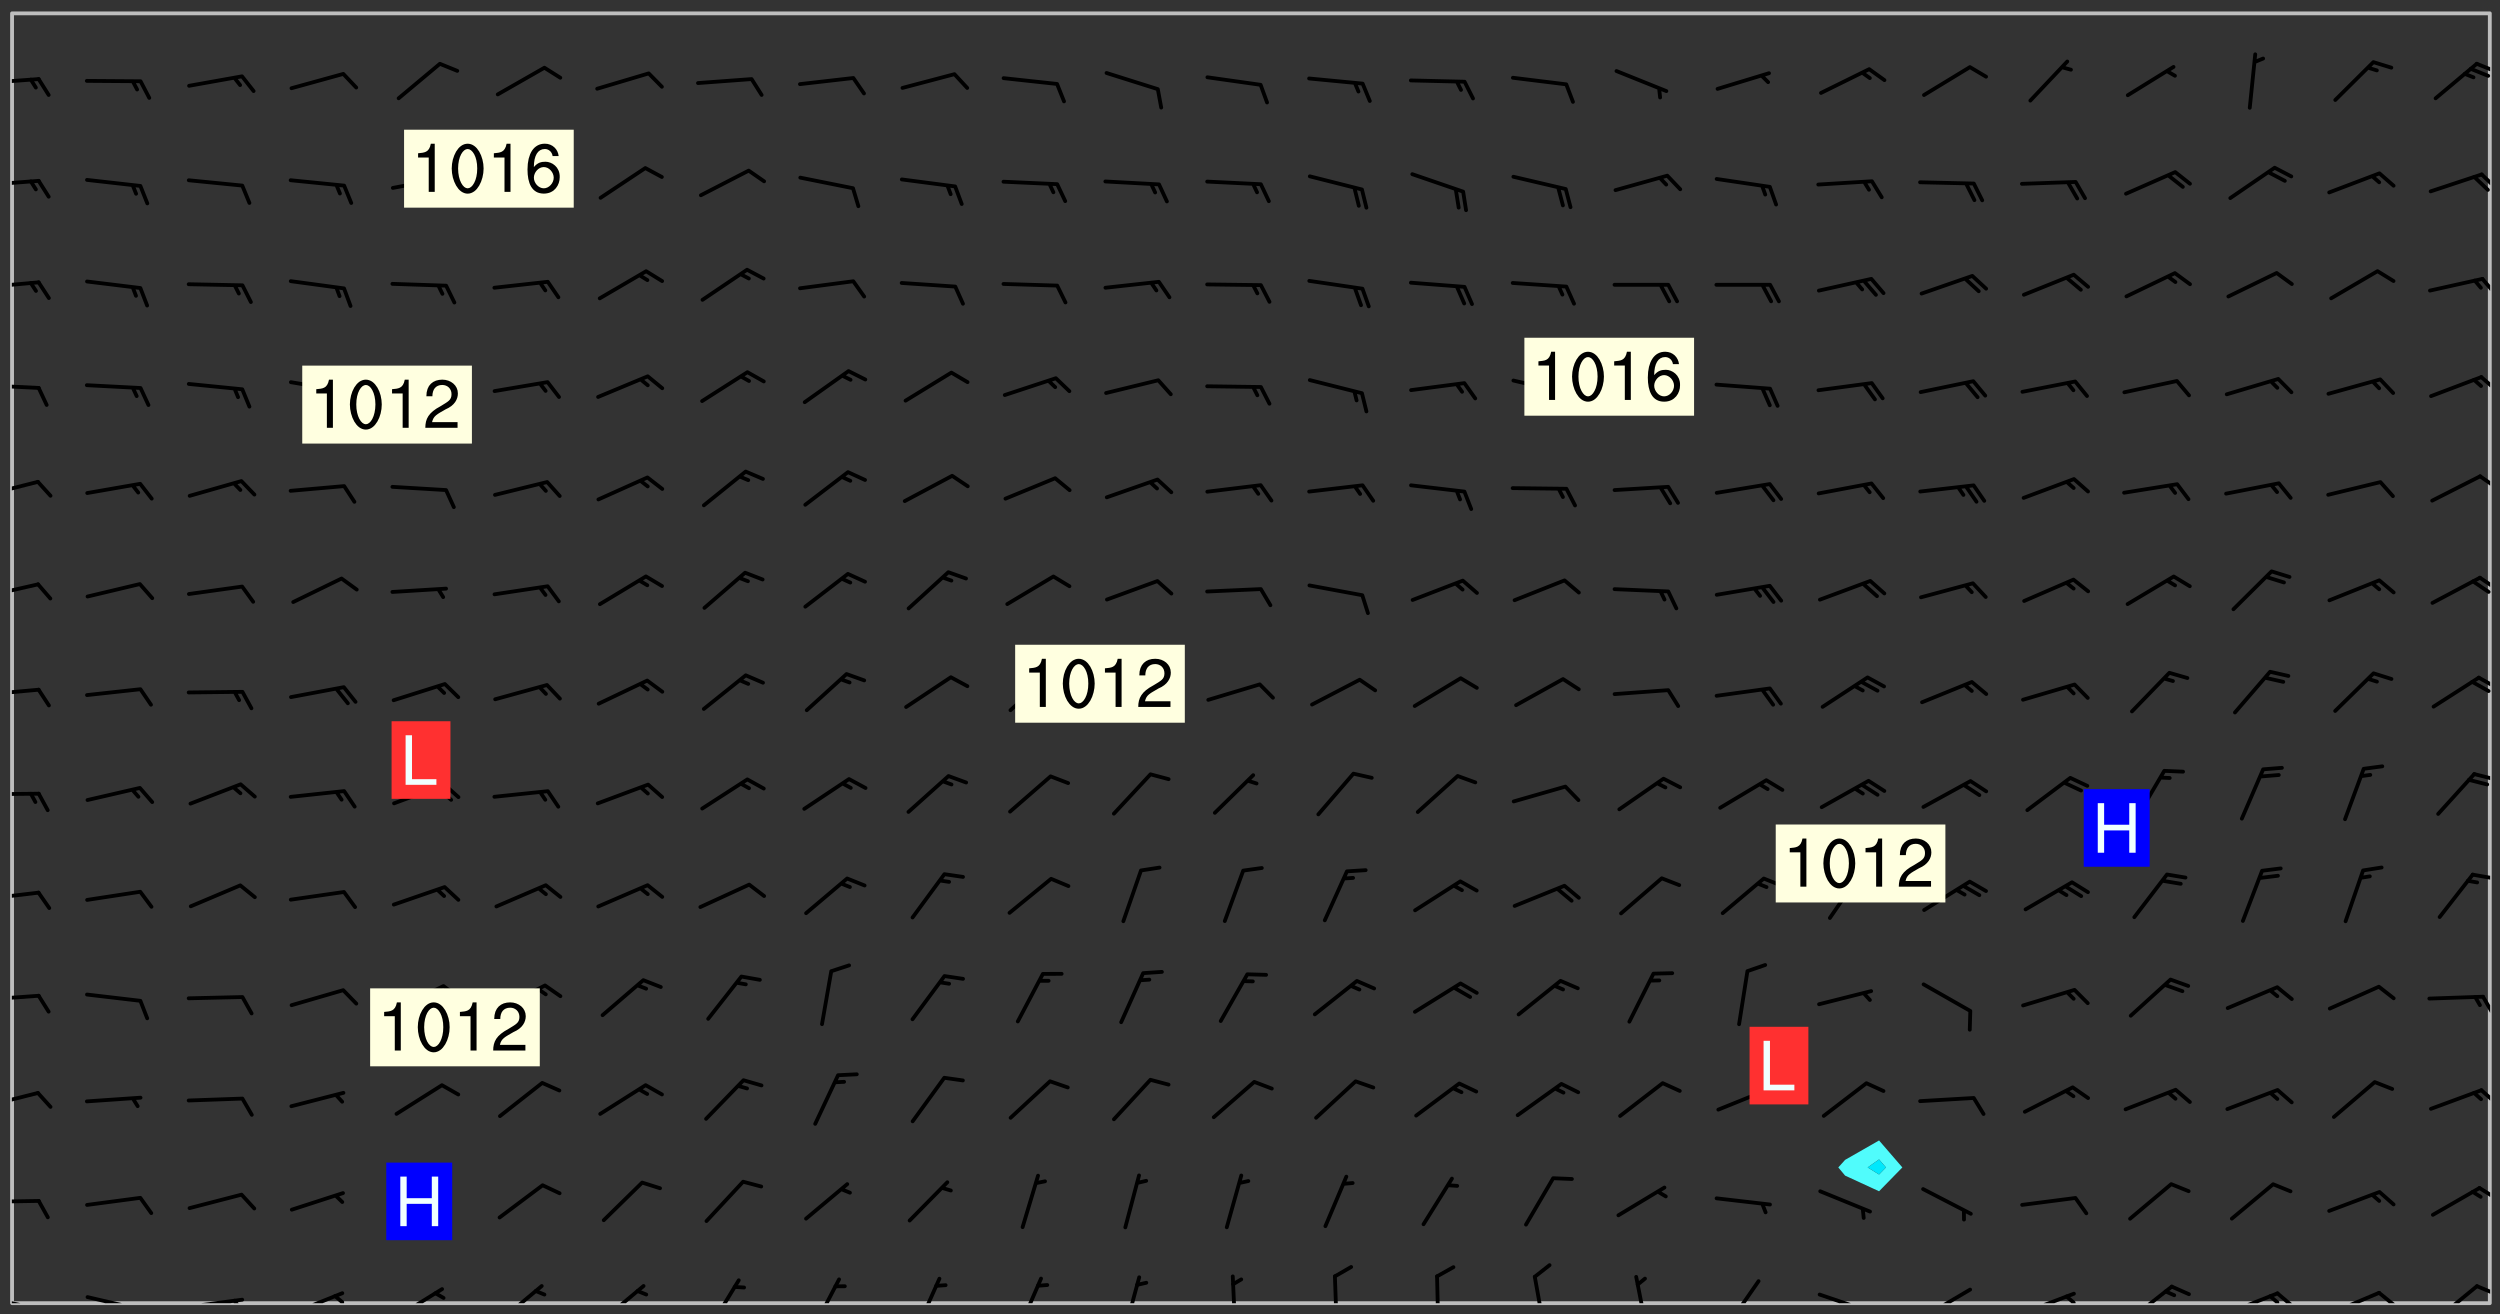 <svg xmlns="http://www.w3.org/2000/svg" role="img" xmlns:xlink="http://www.w3.org/1999/xlink" viewBox="142.45 309.95 326.84 171.84"><rect x="142.45" y="309.95" width="326.84" height="171.84" fill="#333333" stroke="none"/><defs><clipPath id="a"><path d="M144 311.672h1v168.656h-1zm0 0"/></clipPath><clipPath id="b"><path d="M144 311.672h324v168.656H144zm0 0"/></clipPath><clipPath id="c"><path d="M467 311.672h1v168.656h-1zm0 0"/></clipPath><clipPath id="d"><path d="M144 479h4v1.328h-4zm0 0"/></clipPath><clipPath id="e"><path d="M147 480h2v.328h-2zm0 0"/></clipPath><clipPath id="f"><path d="M153 479h8v1.328h-8zm0 0"/></clipPath><clipPath id="g"><path d="M159 480h2v.328h-2zm0 0"/></clipPath><clipPath id="h"><path d="M166 479h9v1.328h-9zm0 0"/></clipPath><clipPath id="i"><path d="M172 479h3v1.328h-3zm0 0"/></clipPath><clipPath id="j"><path d="M180 478h8v2.328h-8zm0 0"/></clipPath><clipPath id="k"><path d="M186 479h2v1.328h-2zm0 0"/></clipPath><clipPath id="l"><path d="M194 478h7v2.328h-7zm0 0"/></clipPath><clipPath id="m"><path d="M207 477h7v3.328h-7zm0 0"/></clipPath><clipPath id="n"><path d="M220 477h7v3.328h-7zm0 0"/></clipPath><clipPath id="o"><path d="M235 477h5v3.328h-5zm0 0"/></clipPath><clipPath id="p"><path d="M248 476h5v4.328h-5zm0 0"/></clipPath><clipPath id="q"><path d="M262 476h4v4.328h-4zm0 0"/></clipPath><clipPath id="r"><path d="M275 476h4v4.328h-4zm0 0"/></clipPath><clipPath id="s"><path d="M289 476h3v4.328h-3zm0 0"/></clipPath><clipPath id="t"><path d="M303 476h2v4.328h-2zm0 0"/></clipPath><clipPath id="u"><path d="M316 476h2v4.328h-2zm0 0"/></clipPath><clipPath id="v"><path d="M330 476h1v4.328h-1zm0 0"/></clipPath><clipPath id="w"><path d="M342 476h3v4.328h-3zm0 0"/></clipPath><clipPath id="x"><path d="M356 476h2v4.328h-2zm0 0"/></clipPath><clipPath id="y"><path d="M368 477h5v3.328h-5zm0 0"/></clipPath><clipPath id="z"><path d="M380 478h8v2.328h-8zm0 0"/></clipPath><clipPath id="A"><path d="M393 478h8v2.328h-8zm0 0"/></clipPath><clipPath id="B"><path d="M406 478h8v2.328h-8zm0 0"/></clipPath><clipPath id="C"><path d="M412 479h2v1.328h-2zm0 0"/></clipPath><clipPath id="D"><path d="M420 477h7v3.328h-7zm0 0"/></clipPath><clipPath id="E"><path d="M433 478h8v2.328h-8zm0 0"/></clipPath><clipPath id="F"><path d="M439 478h4v2.328h-4zm0 0"/></clipPath><clipPath id="G"><path d="M439 479h2v1.328h-2zm0 0"/></clipPath><clipPath id="H"><path d="M446 478h8v2.328h-8zm0 0"/></clipPath><clipPath id="I"><path d="M453 478h3v2.328h-3zm0 0"/></clipPath><clipPath id="J"><path d="M460 477h7v3.328h-7zm0 0"/></clipPath><clipPath id="K"><path d="M466 477h2v3h-2zm0 0"/></clipPath><clipPath id="L"><path d="M144 466h4v2h-4zm0 0"/></clipPath><clipPath id="M"><path d="M466 465h2v2h-2zm0 0"/></clipPath><clipPath id="N"><path d="M144 452h4v3h-4zm0 0"/></clipPath><clipPath id="O"><path d="M466 452h2v3h-2zm0 0"/></clipPath><clipPath id="P"><path d="M144 439h4v2h-4zm0 0"/></clipPath><clipPath id="Q"><path d="M466 440h2v3h-2zm0 0"/></clipPath><clipPath id="R"><path d="M144 426h4v2h-4zm0 0"/></clipPath><clipPath id="S"><path d="M465 424h3v1h-3zm0 0"/></clipPath><clipPath id="T"><path d="M144 413h4v2h-4zm0 0"/></clipPath><clipPath id="U"><path d="M465 410h3v3h-3zm0 0"/></clipPath><clipPath id="V"><path d="M144 399h4v3h-4zm0 0"/></clipPath><clipPath id="W"><path d="M466 398h2v2h-2zm0 0"/></clipPath><clipPath id="X"><path d="M465 398h3v3h-3zm0 0"/></clipPath><clipPath id="Y"><path d="M144 386h4v3h-4zm0 0"/></clipPath><clipPath id="Z"><path d="M466 385h2v3h-2zm0 0"/></clipPath><clipPath id="aa"><path d="M465 385h3v3h-3zm0 0"/></clipPath><clipPath id="ab"><path d="M144 372h4v3h-4zm0 0"/></clipPath><clipPath id="ac"><path d="M466 371h2v3h-2zm0 0"/></clipPath><clipPath id="ad"><path d="M144 360h4v1h-4zm0 0"/></clipPath><clipPath id="ae"><path d="M466 359h2v3h-2zm0 0"/></clipPath><clipPath id="af"><path d="M144 346h4v2h-4zm0 0"/></clipPath><clipPath id="ag"><path d="M466 346h2v3h-2zm0 0"/></clipPath><clipPath id="ah"><path d="M144 333h4v2h-4zm0 0"/></clipPath><clipPath id="ai"><path d="M466 332h2v3h-2zm0 0"/></clipPath><clipPath id="aj"><path d="M144 320h4v2h-4zm0 0"/></clipPath><clipPath id="ak"><path d="M466 318h2v2h-2zm0 0"/></clipPath><g id="al" clip-path="url(#clip1)"><path fill="#fff" fill-opacity="0" fill-rule="evenodd" d="M0 0h1000v1000H0zm0 0"/><path fill="#d3d3d3" fill-opacity="0" fill-rule="evenodd" d="M162.152 355.867l-.234.293.059.234.117.172.176.234.293.348.113.059.117-.172.059-.234.176-.176.465-.176h.699l.234.293.289.816.059.176.176.23.352.234.699.699.172.176.234.348.234.41.289.582.41.465.23.234.234.176.117.23.176.293.172 1.164v.234l.059.289.059.117.117.117.348.41.117.172.176.176.176.234.117.172.172.352.059.234.234.406.234-.059-.176.176-.059.93h-.582l-.234-.113-.348.113-.117.117-.059.293-.059.176-.117.172-.465.293-.059.234-.059.113v.645l.059.172v.41l.059.059v.406l.059.406.117.176.059.059.23.641-.059.293v.699l-.059.582v.234l-.059.23-.055.352v1.922l.055.117h.426l-.367.117-.023.352.891 1.168 1.742.539 1.34.359v.539l.09.809.535.715 1.52.27.891-.086.09 1.164.535.18 1.16-.18 2.055-.984 1.16-.363 1.879-.176 1.695-.18-.18.719-1.516.086-1.25.09-.805.27-1.074.809.27.719.535.898-.18.625-.266.809.266 1.078.625.898.805.18 1.25-.18-.266.723.098.504.055.293v.172l.059.293v.406l.176.117.352.117h.406l.293-.176.113-.117.059-.117.117-.23.059-.176.352-.465.23-.176.176-.059.176.059.059.176.117.988.055.469.059.172.117.234.176.059.816.059h.289l.117.234.059.406.059.352v1.105l.117.293.117.348.289.699.176.352.582.754.352.176.172.059.469.234.641.465.348.234.293.176.293.055.23.062.816.348.293.176.113.172.352.352.117.176.523.641v.289l.059.352v.348l.059.352.059.289.117.059.172.059h.176l.582.234.176.117.176.289.176.234.113.234.293.23.117.117v.41l.059.055.289.234.234.117.059.117.117.172.059.117.23.234.059.176.234.059.117.059-.117.113-.059.117v.117l-.117.293-.117.289v.582l.176.117.117.059.059.117.117.117.113.059.176.348.059.352.059.406v.176l-.059.176-.117.699v.172l.117.176.293.293h.406l.176.117.117.172.117.293v.234h-.527l-.23-.234h-.234l-.176.059-.059.699.059.348.117.176.176.41.117.23.289.469.176.055h.523l.234.059.758.641.059.293v.234l.059.059.23.348v.352l-.117.172v.293l.293.289.293.176.172.059.293.176.293.117.582.406.289.234.293.176.219.16.016.012.23.176.641.523.176.234.117.176.176.176.113.172v.641l.117.176.469.117.582.117.234.059.23.113.293.117.113.059.586.352.289.172.176.062.176.055.176.059.699.352.289.176.234.055.289.176.234.117.641.406.293.117.172.059.234.059.41.059.23.059.234.117.059.172-.41.176.469.059.059.293.113.234.176.055.234.059.176.059.406.117.641.234.117.172.059.234v.176l-.059.117-.059.406.234.234.117.059.348.117.641.23.176.117.289.117.176.176.234.465.582 1.105.176.176.348.176.176.117.352.117 1.047.523.234.059.465.113.293.059.465.176.758.582.234.234.348.465.176.176.289.234.816.699.293.176.289.289.293.176.293.289.695.641.176.176.293.234.289.234.469.289.641.582.348.234.234.293.348.348.352.465.934.992.348.406.117.176.234.059.113.117.645.176.23.113.234.059.293.176.23.117.934.699.406.406.234.176.406.176.234.117.816.348.348.234.234.117.293.289.23.117.758.352.352.172.23.059.293.117.234.059.871.176h.816l.469.23.172.059.875.699.465.117.293.059.176.059.23.059.469.059.348.059.352.059.406.059h.293l.172.059v.23l.176.176h.293l.348.059.352.059.699.117h.641l.465-.234.293-.176.172-.117.41-.172.289-.176.934-.465.469-.293.523-.293.465-.172.465-.176 1.051-.465.289-.117.41-.117.289-.117.527-.176 1.516-.699.582-.348.289-.059.293-.059.348-.117.875-.23.352-.117h.113l.234-.059.875-.234.234-.059h.812l.352-.059.816-.117.172-.059.352-.055.293-.059.23-.059.816-.176.176-.059h.348l.234-.059.465-.117.758-.172.234-.059h.348l.41-.117.289-.059 1.285-.059h.289l.41-.059.23-.059h.176l.875-.117h.406l.41-.117h.348l.352-.113.871-.059h1.75l1.047.289.41.117.289.117.352.117.289.117 1.051.172.289.059h.293l.293.059.172.059.41.059.172.059.117.059h.117l.117.059.352.059h.113l.41.066 1.922.395 1.926.395 1.52.449 1.695.719 2.145.805 1.605-.719 1.43-.805 1.16-1.078 1.25-.449 3.035-.719 1.875-.359 2.145-1.348 2.234-1.254 2.5-1.258 1.695-.449 1.785-.18 1.16-.27.625.539 1.34-.27.715-.988.984-1.344.445-.18.805-.359 1.875-.539 1.785-.449 1.25-.27 1.16-.09 1.699-.09 1.961-.27 1.25-.09h.539l.625-.09h.891l2.145-.18 2.41-.18 2.59-.09 1.695.18 1.609.09 1.43.359 1.16.719 1.875.988 1.16 1.527.266.715.629.09.355.898.535.539.535 1.527 1.074.359h.535l-.805.535.09 1.707.715 2.695.891.805.895.988.715 1.258 1.785.539 1.52-.18.355 1.344 1.609-.805.98-.539.27.27.316-.215.219-.145.801.449.449-.359h.355l.535-.27.539-.719.535-.27.625-.988 1.16.449.84.371 1.395.617 1.695-.18h1.605l1.785.09.18-1.707.535-1.344.805.27.492.848.402.406-.09.539v.359l.715.449.711-.27h1.43l.359.988.445 1.258.715 1.344 1.25.629 1.695.629.715-.18.18-.539.98-.09.449.359.086 1.258-.266.629-.535.18v.539l.715.984.266.539.984.988.801 1.078-.266.359-.09.898-.625 2.332-.355 2.066-.09 1.793-.18.719-.09.539v1.438l-.98 1.883-.359 1.707-.535.898-.805 1.168-.266.539 2.055 1.254.086.359-.355.539-.09-.18v.809l.09 1.438-.445.715-1.074.094-.266.715.535.898.805.719 1.16.809 1.34.27.445.359-.355.449-1.789-.09-1.25-.449-.715-.719-.625-.09-.176 3.59-.188 1.309h89.359V311.703h-55.27v49.082l.762.125 3.289.543 2.023 2.836v2.754l2.352.332 2.348.332h4.051l-1.379 4.16-2.023.707-2.023.703-.543.344-2.594 1.617-.188.117-2.023-2.078-.73-2.742-2.672-2.078-1.375-3.5-.066-.082-1.957-2.672 2.75-1.418v-49.082H294.422v91.414l.117.031.133.012.074.074.105.047.09.059.086.059.09.059.297.297.059.09.031.117.027.117.016.137-.031.117-.059.09-.059.086-.043.105-.047.102-.027.121v.145l.176.27.148.148.074.086.074.074.043.105.062.09.059.086.043.105.059.09.047.102.043.105.059.086.117.18.074.074.062.086.059.09.043.105.059.09.059.086.062.09.059.09.043.102.117.18.074.074.059.086.074.074.09.059.105.047h.148l.133-.016.133.016.102-.047.074-.074.047-.102-.016-.133v-.148l-.047-.105-.027-.117-.047-.102-.027-.121-.043-.102-.062-.09-.043-.102-.043-.105-.031-.117-.016-.133-.012-.137.086-.059.059-.086.121-.031.043.105.016.133v.117l.059.102.059.09.09.059.148.148.059.09.043.105-.012.102.086.059.105.047.086.059.09.059.074.074-.117.027-.105.047-.086.059-.074.074-.059.09-.062.086-.027.121-.047.102-.043.105-.031.117-.012.133-.016.133v.148l.027.117.047.105.043.102.059.09.074.074.09.059.074.074.09.059.059.09.043.105.047.102.117.031.133.016h.148l.117-.031.105.043.043.105.047.102.027.121L299.5 410l.027.117.031.121.027.117.105.043.102.047.133-.016.148.148.062.086.074.074.07.074.09.062.105.043.102.043.117.031.137.016.117-.031.074-.074.027-.117-.012-.133-.031-.121-.027-.117.043-.105h.117l.09.062.117.027h.148l.133.016h.148l.133.016.133-.016h.148l.133-.016.133-.012.137.012.117-.027.133-.016.191-.059-.059.176-.016.133-.027.121-.016.133-.059.086-.133.016-.105.047-.105.043-.117.031-.117.027-.266.031h-.148l-.133.016-.074.074.059.086.148.148.117.18.074.07.09.062.09.059.086.059.09.059.102.043.105.062.105.043.086.059.105.047.102.043.18.117.059.09-.043.102-.047.105.016.133.223.223.059.09.043.102.031.121.043.102.016.133.031.117.012.137.031.117.148.148.102.043.105.043.117.031.133.016.137.016h.117l.117-.031.09-.059.043-.105.047-.102.043-.105.031-.117.012-.133v-.148l-.012-.133-.016-.133-.031-.117-.043-.105-.047-.105-.043-.102-.043-.105-.016-.133.016-.133.027-.117.031-.117.027-.121.047-.102.09-.059.086-.062.074-.074.09-.059.223-.223.059-.086.074-.074.117-.18.059-.086v-.148l-.074-.074-.102-.047-.105-.043-.102-.043-.059-.09-.047-.105-.027-.117.09-.059.117-.031.102-.043.18-.117.148-.148.012-.133-.012-.105-.09-.059-.133.016h-.148l-.133.016-.133-.016-.121-.031-.086-.059-.074-.074-.059-.09-.062-.086-.117-.18-.059-.086.031-.121.086-.059.121-.031.059-.086v-.121l-.031-.117-.059-.09-.059-.086-.047-.105-.027-.117-.016-.133.059-.09.074-.074.09-.059.117-.18.074-.074.059-.086.148-.148.121-.031.133-.016.133.016.074.074.043.105.016.133-.031.117-.117.031-.133.012-.148.148-.043.105-.047.102-.027.121-.031.117v.148l.031.117.043.105.059.09.074.07.074.074.117.031.121.027.117-.027.133-.016h.117l.09.059.074.074.047.105.059.086.102.047.133.016.105.043.086.059-.012.105-.074.074-.18.117-.059.09-.09.059-.07.074-.074.074-.062.09-.027.117-.016.133.016.133-.016.133v.148l.016.133.027.117.031.121.074.074.09.059.086.059.09.059.117.031v.086l-.102.047-.09.059-.266.031-.117.027h-.148l-.105.043-.102.047-.059.09-.062.234-.012.133-.031.121-.016.133v.293l-.012.133.012.137.016.133.133.016.133.012.121.031.086.059.074.074.047.105.043.102.016.133v.445l-.016.133v.445l.031.266.027.117.016.133.031.117.086.211.031.266v.148l-.031.117-.027.117-.031.121-.027.117-.031.117-.031.121-.012.133-.016.133.09.059.117-.031.102.016.047.105-.031.266v.441l-.043.105-.047.105-.043.102-.043.105-.059.086-.031.121-.043.117-.031.117-.016.133.016.133.059.09.105.047.086.059.059.086-.012.137-.031.117-.043.102v.445l-.016.133v.148l-.031.117-.043.105-.027.117-.047.105-.043.102-.031.121-.027.117-.031.133-.031.117-.027.117-.043.105-.031.117-.031.121-.012.133-.016.133v.297l.027.117v.148l.047.398.027.117.059.09.121.031h.148l.133-.016.059.09v.117l-.059.09-.09.059-.102.043-.105.047-.09.059-.086.059-.137.016-.117-.031-.133-.016-.102.047-.062.086-.012.137-.016.133-.031.117-.027.117-.016.133-.031.121v.297l.016.133.031.117v.148l.012.133v.148l-.027.117-.047.102-.027.121-.031.117-.059.09-.074.074-.102.043-.105.047-.117.027-.121.031-.102-.047.059-.086.105-.047.027-.117.031-.117.027-.121.031-.117v-.148l.016-.133-.031-.117-.043-.105-.105.016-.074.074-.102.043-.09.062-.074.074-.043.102-.016.133-.031.117L304.25 426l-.031.117-.027.117-.031.121-.027.117-.031.117-.043.105-.09.059h-.09l-.117-.031-.031-.086.016-.137-.031-.117v-.148l-.012-.133v-.148l-.062-.234-.027-.121-.043-.102-.047-.105-.059-.086-.059-.09-.043-.105-.062-.086-.148-.148-.07-.074-.105-.047-.105-.043-.102-.043-.297-.297-.09-.074-.086-.059-.105-.043-.09-.062-.086-.059-.105-.043-.09-.059-.086-.062-.074-.07-.105-.047-.086-.059-.105-.043-.09-.062-.102-.043-.105-.043-.086-.059-.105-.047-.105-.043-.102-.047-.09-.059-.102-.043-.105-.043-.09-.062-.117-.027-.133-.016-.133.016H299.75l-.133.016-.117-.031-.09-.059-.074-.074-.09-.059-.102-.047h-.148l-.121-.027-.102-.043-.074-.074-.117-.18-.09-.059-.102-.043-.09-.062-.105-.043-.09-.059-.086-.059-.105-.047-.059-.086-.059-.09-.043-.105-.047-.102-.074-.074-.086-.059-.074-.074-.09-.059-.223-.223-.043-.105-.031-.266.105-.043h.145l.105.043.074.074.09.059.086.059.105.047.09.059.148.148.07.074.148.148.062.086.074.074.086.059.074.074.09.062.09.059.086.059.27.176.102.047.105.043.102.043.047-.074.059-.086.074-.074.07-.074.105.043.074.074.059.09.043.102.047.105.043.105.121.027.117-.027.074-.09.043-.105.059-.09.074-.074.105-.043.117-.027.133.012.09.059.148.148.059.09.043.105.047.102.043.105.043.102.105.047.105.043.133.016.086-.059.059-.09.074-.074.105-.043.117.027.105.047.102.043.105.043.102.047.18.117v.117l-.016.133.016.133.016.137.059.086.102.047.121.027.117.031h.148l.117-.031.059-.09.18-.117.059-.09.074-.074.059-.086.117-.18.18-.117.117.031.09.059.043.074-.016.133v.117l.09.059h.148l.133-.016.133-.012.266-.031.105-.043.117-.031.121-.027.074-.074.07-.074.062-.09-.016-.105-.047-.102-.102-.043-.105-.016-.117.027-.266.031h-.148l-.074-.074-.09-.059-.117-.031-.117-.027-.133-.016h-.148l-.133.016h-.297l-.105-.047-.148-.148-.043-.102-.059-.09.223-.223.086-.059.105-.043.117-.031.133-.016.133.016.137.016.102.043.133-.012.09-.062.102-.043.062-.09-.047-.102-.09-.059-.117-.031-.102-.043-.059-.09-.062-.09v-.117l.016-.133.105-.047.074-.07v-.121l-.09-.059-.031-.117.09-.059.074-.074.043-.105.059-.09.047-.102.016-.133v-.148l-.047-.105-.043-.102-.09-.059-.133-.016-.102-.043-.137-.016-.117-.031h-.445l-.133-.016-.133-.012-.133-.016-.117-.031h-.148l-.133-.016-.133-.012-.266-.031-.121-.043-.086-.059-.074-.074v-.148l.012-.133.105-.047.102-.043.133-.016h.152l.133-.016h.293l.121.031.102.043.09.059.234.062.121-.047.09-.059.102-.043.133-.016.105.043.102.047.133.012.121-.027h.145l.121-.031.117-.027.105-.047.074-.074.086-.059.148-.148.059-.086.047-.105.027-.117.016-.105-.102-.043-.09-.059-.117-.031-.105-.043-.09-.062-.074-.086-.074-.074-.102-.043-.105-.047-.102-.043-.059-.09-.047-.102-.086-.211-.062-.086-.059-.09-.074-.074-.086-.059h-.27l-.117.031-.09.059-.102.043-.133.016-.105-.016-.027-.117-.062-.09-.117-.031-.102-.043-.148-.148-.031-.117-.016-.105.074-.074.18-.117.117-.027.117-.031.137.016.102.043.105.043.102.047.105.043.117.031.133.016.117.027.133.016.105-.016.09-.059-.074-.074-.105-.043-.074-.074-.074-.09-.148-.148-.086-.059-.09-.059-.074-.074-.09-.059-.102-.047-.121-.027-.102-.047-.105-.043-.117-.031-.102-.043-.121-.031h-.148l-.117.031-.105.043-.086.062-.18.117-.086.059-.09.059-.105.047-.086.059-.105.043-.102.043-.105.047-.074.074-.059.09-.059.086-.047.105-.059.086-.074.074-.133-.012-.117-.031h-.117l-.074.074-.09.059-.074.074-.09.059-.086.059-.105.047-.102.043-.137.016-.102-.043-.148-.148-.105-.047h-.086l-.105.047-.102.043-.121.031-.117-.031-.074-.074v-.117l.031-.121.074-.07.059-.09.074-.074.117-.031.105-.043h.293l.133-.016.137-.016.102-.043.09-.059.102-.047.09-.059.133-.012.09.059.133.012.09-.059.086-.059.105-.043.09-.059.086-.062.09-.059.148-.148.059-.086.059-.09.105-.043.133-.016.117.027.121.031.059-.059.059-.09.031-.266.027-.117.105.012.133.016.102-.043.09-.059.059-.09.074-.074.059-.09.047-.102.012-.133-.012-.133-.047-.105-.148-.148-.059-.09-.059-.086-.043-.105v-.445l.016-.133v-.148l.012-.133-.059-.059-.09.059-.102-.043-.18-.117-.086-.059-.062-.09-.059-.09-.074-.074-.086-.059-.121.031-.102.012-.105.047-.086.059-.105.043-.148.148-.09.059-.086.059-.09.062-.105.043-.133.016v-.121l.105-.043.117-.031.074-.07.043-.105v-.148l-.027-.117-.148-.148-.133-.016h-.148l-.117.031-.105.043-.102.043-.09.062-.117.027-.074-.074.012-.133-.043-.102-.043-.105-.09-.059-.117.027-.121.031-.117.031-.102.043-.121.031-.102.043-.105.043-.09.059-.102.016v-.117l.016-.133-.059-.09-.074.043-.148.148-.059.09-.074.074-.047.105-.043.102-.074.074-.059.09-.074.074-.059.086-.074.074-.09.062-.074.07-.074.074-.102.016-.133.016-.105-.043v-.121l.148-.148.043-.102.059-.09.047-.102.043-.105.059-.09.031-.117.043-.102.031-.121.027-.117.047-.105.043-.102.043-.105.074-.07.09-.062.09-.059.102-.043h.297l.266-.031.105-.043-.074-.074-.117-.031-.105-.043-.09-.059-.102-.047-.09-.059-.102-.043-.105-.043-.09-.062-.086-.059-.105-.043-.102-.043-.121-.031-.117-.031-.102-.043L297.5 410.25l-.102-.043-.09-.059-.043-.105-.016-.133.102-.043.133-.016.137.016.133-.016.102-.043.059-.09.016-.105-.09-.059-.074-.074-.102-.043-.09-.059-.148-.148-.043-.105-.016-.133v-.293l-.059-.09-.09-.059-.074-.074-.043-.105-.031-.117-.059-.09-.074-.074-.117-.027-.074-.074-.09-.059-.09-.062-.086-.059-.074-.074-.059-.086-.047-.105-.086-.059-.148-.148-.195-.059-.133.016-.102.043-.074.074-.047.102-.043.105-.059.09-.059.086-.297.297-.09.059h-.086l-.062-.086-.043-.105.031-.117.059-.09.027-.117-.012-.133-.09-.062-.105.047-.117.027-.117.031-.27.176-.102.047-.117.027-.105.047-.09.059-.102.043-.059-.086-.047-.105.016-.133.047-.105.07-.074.074-.07.059-.09v-.148l-.043-.105h-.238l-.102.047-.031.117-.027.117-.031.121-.074.043-.133.016-.074-.047-.043-.102-.043-.105-.047-.102-.043-.105-.121.031-.102.043-.133.016-.117.031-.105.043-.09.059-.102.047-.121.027-.133.016-.102-.043-.059-.09-.047-.105-.043-.102-.043-.105v-.117l.059-.09.086-.059.18-.117.102-.047.105-.043.105-.059.102-.043.09-.062.102-.043.105-.059.102-.047.09-.059.105-.043.102-.043.09-.062.102-.043.137-.016.117.031.102.043.121.031.102.043.105.047.102.043.105.043.102.047.105.043.102.043.105.047.086.059.105.043.117.031.105.043.102.047.09.059.105.043.102.043.105.047.117.027.102.047.121.027h.148l.086-.059.016-.102.059-.09-.027-.117-.074-.074-.117-.18-.074-.074-.09-.074-.18-.117-.086-.059-.105-.043-.102-.047-.27-.176-.059-.09-.074-.074-.059-.09-.043-.102-.031-.117-.016-.137v-.562l-.012-.133-.016-.133-.031-.117-.016-.133-.012-.133-.031-.121-.223-.223-.059-.086-.016-.105.031-.117.133-.016v-91.414H172.992v1.453l-.059.234-.352 1.051-.172.523-.117.348-.176.41-.117.172-.234.293-.23.059h-.352l-.117.059-.23.406v.293l.117.176.23.23.117.234.641.758.293.465.176.234.23.352.234.348.641.816.176.465.172.41.117.695.176.469.117 1.398.059.465v.875l.117 1.047v4.781l-.059.465-.352 1.281-.176.523-.113.41-.352.93L172.934 336l-.234.582-.117.176-.172.348-.176.406-.352.816-.059.293-.113.293-.117.289-.059.176-.117.875-.059.406-.059.117-.059.176-.059.172-.23.527-.117.172v.234l-.117.234-.059.172-.176.586v.289l-.059.176v.293l-.059.113-.059.527v.172l-.055.234v2.621l-.176.816-.117.176-.176.234-.117.172-.113.234-.586.934-.23.289-.293.465-.176.234-.289.352-.352.699-.113.23-.176.41-.176.23-.406.527-.816.699-.293.172-.289.234-.176.117-.176.176-.523.406-.527.176-.172.176-.234.055-.641.176h-.758m12.211 31.023l-1.074.449.359.895 1.25-.715.445-.539-.98-.09"/><path fill="#d3d3d3" fill-opacity="0" fill-rule="evenodd" d="M201.508 416.598h-.895l.449.629.98.359.805-.09.445-.988-.176.09-.715-.355-.895.355m154.621 59.07l-.059-.523v-.293l.113-.293.059-.23.469-.469h.113l.117-.113.117-.059h.176l.234-.059h.348l.234.059.117.059.23.172.059.176.117.582v.293l-.117.176-.172.289-.176.176-.527.523-.23.234-.117.059h-.176l-.117-.059-.406-.293-.176-.117-.117-.059-.059-.113-.055-.117m6.641-10.957l-.059-.172v-1.109l.059-.172.176-.059.172-.059h.176l.234-.059.117.059.059.699-.059.172-.117.176-.117.059-.234.523-.113.059h-.234l-.059-.117m9.613-14.391l-.117-.176v-.699l.293-.875.117-.172.176-.352.113-.23.117-.293.352-.758.117-.23.172-.234h.176l.117-.059h.641l.117.059.234.234.172.113.352.293.117.117.113.176v.113l.117.059.117.117v.699l-.059.176v.23l-.059.176-.348 1.051-.117.23-.117.234-.117.059-.23.234-.641.289h-.875l-.41-.117-.641-.465"/><path fill="none" stroke="#bebebe" stroke-linecap="round" stroke-linejoin="round" stroke-miterlimit="10" stroke-width=".5" d="M467.957 311.695H144.027v168.625h323.93v-168.625"/><g clip-path="url(#a)"><path fill="#fff" fill-opacity="0" fill-rule="evenodd" d="M144 475.891v4.438h.004H144V311.672h.004H144v164.219"/></g><g clip-path="url(#b)"><path fill="#fff" fill-opacity="0" fill-rule="evenodd" d="M144.004 480.328V311.672h244.105v147.375l-4.438 2.539-.891.988.891 1.07 4.438 2.047 3.047-3.117-3.047-3.527v-147.375h79.887v168.656H144.004"/></g><path fill="#50fcfc" fill-rule="evenodd" d="M383.672 463.645l-.891-1.07.891-.988 4.438-2.539v2.48l-1.492 1.047 1.492.926.902-.926-.902-1.047v-2.48l3.047 3.527-3.047 3.117-4.438-2.047"/><path fill="#00e8fc" fill-rule="evenodd" d="M388.109 463.5l-1.492-.926 1.492-1.047.902 1.047-.902.926"/><g clip-path="url(#c)"><path fill="#fff" fill-opacity="0" fill-rule="evenodd" d="M467.996 480.328H468V311.672h-.004H468v168.656h-.004"/></g><g clip-path="url(#d)"><path fill="none" stroke="#000" stroke-linecap="round" stroke-linejoin="round" stroke-miterlimit="10" stroke-width=".5" d="M147.43 481.098l-6.859-1.539"/></g><g clip-path="url(#e)"><path fill="none" stroke="#000" stroke-linecap="round" stroke-linejoin="round" stroke-miterlimit="10" stroke-width=".5" d="M147.43 481.098l.648 2.367"/></g><g clip-path="url(#f)"><path fill="none" stroke="#000" stroke-linecap="round" stroke-linejoin="round" stroke-miterlimit="10" stroke-width=".5" d="M160.734 481.129l-6.84-1.602"/></g><g clip-path="url(#g)"><path fill="none" stroke="#000" stroke-linecap="round" stroke-linejoin="round" stroke-miterlimit="10" stroke-width=".5" d="M159.742 480.898l.312 1.184"/></g><g clip-path="url(#h)"><path fill="none" stroke="#000" stroke-linecap="round" stroke-linejoin="round" stroke-miterlimit="10" stroke-width=".5" d="M174.113 479.867l-6.965.922"/></g><g clip-path="url(#i)"><path fill="none" stroke="#000" stroke-linecap="round" stroke-linejoin="round" stroke-miterlimit="10" stroke-width=".5" d="M173.102 480l.711 1"/></g><g clip-path="url(#j)"><path fill="none" stroke="#000" stroke-linecap="round" stroke-linejoin="round" stroke-miterlimit="10" stroke-width=".5" d="M187.203 479.016l-6.516 2.625"/></g><g clip-path="url(#k)"><path fill="none" stroke="#000" stroke-linecap="round" stroke-linejoin="round" stroke-miterlimit="10" stroke-width=".5" d="M186.254 479.398l.941.789"/></g><g clip-path="url(#l)"><path fill="none" stroke="#000" stroke-linecap="round" stroke-linejoin="round" stroke-miterlimit="10" stroke-width=".5" d="M200.246 478.48l-5.973 3.695"/></g><path fill="none" stroke="#000" stroke-linecap="round" stroke-linejoin="round" stroke-miterlimit="10" stroke-width=".5" d="M199.379 479.02l1.059.617"/><g clip-path="url(#m)"><path fill="none" stroke="#000" stroke-linecap="round" stroke-linejoin="round" stroke-miterlimit="10" stroke-width=".5" d="M213.273 478.078l-5.395 4.504"/></g><path fill="none" stroke="#000" stroke-linecap="round" stroke-linejoin="round" stroke-miterlimit="10" stroke-width=".5" d="M212.488 478.73l1.137.465"/><g clip-path="url(#n)"><path fill="none" stroke="#000" stroke-linecap="round" stroke-linejoin="round" stroke-miterlimit="10" stroke-width=".5" d="M226.586 478.074l-5.391 4.508"/></g><path fill="none" stroke="#000" stroke-linecap="round" stroke-linejoin="round" stroke-miterlimit="10" stroke-width=".5" d="M225.801 478.73l1.137.461"/><g clip-path="url(#o)"><path fill="none" stroke="#000" stroke-linecap="round" stroke-linejoin="round" stroke-miterlimit="10" stroke-width=".5" d="M239.031 477.328l-3.652 6"/></g><path fill="none" stroke="#000" stroke-linecap="round" stroke-linejoin="round" stroke-miterlimit="10" stroke-width=".5" d="M238.5 478.199l1.227.074"/><g clip-path="url(#p)"><path fill="none" stroke="#000" stroke-linecap="round" stroke-linejoin="round" stroke-miterlimit="10" stroke-width=".5" d="M252.145 477.211l-3.246 6.234"/></g><path fill="none" stroke="#000" stroke-linecap="round" stroke-linejoin="round" stroke-miterlimit="10" stroke-width=".5" d="M251.672 478.121l1.227-.012"/><g clip-path="url(#q)"><path fill="none" stroke="#000" stroke-linecap="round" stroke-linejoin="round" stroke-miterlimit="10" stroke-width=".5" d="M265.266 477.121l-2.863 6.418"/></g><path fill="none" stroke="#000" stroke-linecap="round" stroke-linejoin="round" stroke-miterlimit="10" stroke-width=".5" d="M264.852 478.055l1.223-.086"/><g clip-path="url(#r)"><path fill="none" stroke="#000" stroke-linecap="round" stroke-linejoin="round" stroke-miterlimit="10" stroke-width=".5" d="M278.551 477.105l-2.801 6.445"/></g><path fill="none" stroke="#000" stroke-linecap="round" stroke-linejoin="round" stroke-miterlimit="10" stroke-width=".5" d="M278.145 478.043l1.223-.094"/><g clip-path="url(#s)"><path fill="none" stroke="#000" stroke-linecap="round" stroke-linejoin="round" stroke-miterlimit="10" stroke-width=".5" d="M291.387 476.938l-1.84 6.781"/></g><path fill="none" stroke="#000" stroke-linecap="round" stroke-linejoin="round" stroke-miterlimit="10" stroke-width=".5" d="M291.117 477.926l1.195-.273"/><g clip-path="url(#t)"><path fill="none" stroke="#000" stroke-linecap="round" stroke-linejoin="round" stroke-miterlimit="10" stroke-width=".5" d="M303.617 476.82l.324 7.02"/></g><path fill="none" stroke="#000" stroke-linecap="round" stroke-linejoin="round" stroke-miterlimit="10" stroke-width=".5" d="M303.664 477.84l1.059-.625"/><g clip-path="url(#u)"><path fill="none" stroke="#000" stroke-linecap="round" stroke-linejoin="round" stroke-miterlimit="10" stroke-width=".5" d="M316.969 476.816l.254 7.023"/></g><path fill="none" stroke="#000" stroke-linecap="round" stroke-linejoin="round" stroke-miterlimit="10" stroke-width=".5" d="M316.969 476.816l2.125-1.227"/><g clip-path="url(#v)"><path fill="none" stroke="#000" stroke-linecap="round" stroke-linejoin="round" stroke-miterlimit="10" stroke-width=".5" d="M330.324 476.816l.172 7.023"/></g><path fill="none" stroke="#000" stroke-linecap="round" stroke-linejoin="round" stroke-miterlimit="10" stroke-width=".5" d="M330.324 476.816l2.141-1.203"/><g clip-path="url(#w)"><path fill="none" stroke="#000" stroke-linecap="round" stroke-linejoin="round" stroke-miterlimit="10" stroke-width=".5" d="M343.102 476.871l1.246 6.914"/></g><path fill="none" stroke="#000" stroke-linecap="round" stroke-linejoin="round" stroke-miterlimit="10" stroke-width=".5" d="M343.102 476.871l1.93-1.52"/><g clip-path="url(#x)"><path fill="none" stroke="#000" stroke-linecap="round" stroke-linejoin="round" stroke-miterlimit="10" stroke-width=".5" d="M356.359 476.883l1.363 6.895"/></g><path fill="none" stroke="#000" stroke-linecap="round" stroke-linejoin="round" stroke-miterlimit="10" stroke-width=".5" d="M356.559 477.887l.949-.777"/><g clip-path="url(#y)"><path fill="none" stroke="#000" stroke-linecap="round" stroke-linejoin="round" stroke-miterlimit="10" stroke-width=".5" d="M372.359 477.441l-4.008 5.773"/></g><g clip-path="url(#z)"><path fill="none" stroke="#000" stroke-linecap="round" stroke-linejoin="round" stroke-miterlimit="10" stroke-width=".5" d="M386.996 481.461l-6.652-2.266"/></g><g clip-path="url(#A)"><path fill="none" stroke="#000" stroke-linecap="round" stroke-linejoin="round" stroke-miterlimit="10" stroke-width=".5" d="M400.016 478.547l-6.059 3.562"/></g><g clip-path="url(#B)"><path fill="none" stroke="#000" stroke-linecap="round" stroke-linejoin="round" stroke-miterlimit="10" stroke-width=".5" d="M413.586 479.082l-6.57 2.496"/></g><g clip-path="url(#C)"><path fill="none" stroke="#000" stroke-linecap="round" stroke-linejoin="round" stroke-miterlimit="10" stroke-width=".5" d="M412.629 479.445l.926.805"/></g><g clip-path="url(#D)"><path fill="none" stroke="#000" stroke-linecap="round" stroke-linejoin="round" stroke-miterlimit="10" stroke-width=".5" d="M426.379 478.156L420.855 482.5"/></g><path fill="none" stroke="#000" stroke-linecap="round" stroke-linejoin="round" stroke-miterlimit="10" stroke-width=".5" d="M426.379 478.156l2.246.992m-3.051-.359l1.125.496"/><g clip-path="url(#E)"><path fill="none" stroke="#000" stroke-linecap="round" stroke-linejoin="round" stroke-miterlimit="10" stroke-width=".5" d="M440.199 479.039l-6.535 2.578"/></g><g clip-path="url(#F)"><path fill="none" stroke="#000" stroke-linecap="round" stroke-linejoin="round" stroke-miterlimit="10" stroke-width=".5" d="M440.199 479.039l1.867 1.594"/></g><g clip-path="url(#G)"><path fill="none" stroke="#000" stroke-linecap="round" stroke-linejoin="round" stroke-miterlimit="10" stroke-width=".5" d="M439.25 479.414l.934.797"/></g><g clip-path="url(#H)"><path fill="none" stroke="#000" stroke-linecap="round" stroke-linejoin="round" stroke-miterlimit="10" stroke-width=".5" d="M453.484 478.969l-6.477 2.723"/></g><g clip-path="url(#I)"><path fill="none" stroke="#000" stroke-linecap="round" stroke-linejoin="round" stroke-miterlimit="10" stroke-width=".5" d="M453.484 478.969l1.902 1.551"/></g><g clip-path="url(#J)"><path fill="none" stroke="#000" stroke-linecap="round" stroke-linejoin="round" stroke-miterlimit="10" stroke-width=".5" d="M466.277 478.098l-5.43 4.461"/></g><g clip-path="url(#K)"><path fill="none" stroke="#000" stroke-linecap="round" stroke-linejoin="round" stroke-miterlimit="10" stroke-width=".5" d="M466.277 478.098l2.266.945"/></g><g clip-path="url(#L)"><path fill="none" stroke="#000" stroke-linecap="round" stroke-linejoin="round" stroke-miterlimit="10" stroke-width=".5" d="M147.512 466.953l-7.023.121"/></g><path fill="none" stroke="#000" stroke-linecap="round" stroke-linejoin="round" stroke-miterlimit="10" stroke-width=".5" d="M147.512 466.953l1.191 2.145m12.094-2.547l-6.965.926m6.965-.926l1.43 1.996m11.805-2.414l-6.801 1.762m6.801-1.762l1.66 1.809m11.598-2.012l-6.688 2.168m5.715-1.852l.879.852m12.973-2.059l-5.816 3.949m4.969-3.375l1.086.574m12.98-1.281l-5.625 4.215m5.625-4.215l2.223 1.047m10.793-1.398l-5.023 4.918m5.023-4.918l2.336.742m10.859-.855l-4.785 5.145m4.785-5.145l2.371.629m11.246-.312l-5.387 4.512m4.602-3.855l1.137.461m12.734-1.363l-4.93 5.004m4.211-4.277l1.176.352m11.402-1.941l-2.02 6.73m1.727-5.75l1.203-.242m12.293-.77l-1.797 6.793m1.535-5.805l1.195-.281m12.434-.695l-1.898 6.77m1.621-5.785l1.199-.262m12.812-.574l-2.738 6.473m2.34-5.531l1.223-.109m12.98-.578l-3.715 5.965m3.172-5.098l1.227.082m12.551-1l-3.555 6.066m3.555-6.066l2.449.102m12.098 1.117l-6.02 3.629m5.145-3.102l1.051.633m13.621 1.059l-6.98-.809m5.965.691l.445 1.141m13.648-.102l-6.508-2.652m5.559 2.266l.125 1.223m14.004-.547l-6.238-3.23m5.332 2.762l.012 1.227m14.574-2.824l-6.969.902m6.969-.902l1.422 2.004m11.098-3.812l-5.379 4.52m5.379-4.52l2.277.918m11.047-.906l-5.398 4.496m5.398-4.496l2.273.926m11.633.086l-6.578 2.473m6.578-2.473l1.84 1.625m-2.797-1.266l.922.812m13.105-1.688l-6.09 3.504"/><g clip-path="url(#M)"><path fill="none" stroke="#000" stroke-linecap="round" stroke-linejoin="round" stroke-miterlimit="10" stroke-width=".5" d="M466.605 465.262l2.082 1.305"/></g><path fill="none" stroke="#000" stroke-linecap="round" stroke-linejoin="round" stroke-miterlimit="10" stroke-width=".5" d="M465.723 465.773l1.039.648"/><g clip-path="url(#N)"><path fill="none" stroke="#000" stroke-linecap="round" stroke-linejoin="round" stroke-miterlimit="10" stroke-width=".5" d="M147.406 452.84l-6.812 1.719"/></g><path fill="none" stroke="#000" stroke-linecap="round" stroke-linejoin="round" stroke-miterlimit="10" stroke-width=".5" d="M147.406 452.84l1.648 1.82m11.766-1.203l-7.012.484m5.992-.414l.648 1.039m13.691-.992l-7.023.25m7.023-.25l1.23 2.125m11.977-2.875l-6.805 1.75m5.816-1.496l.824.906m13.047-2.16l-5.941 3.75m5.941-3.75l2.133 1.215m10.977-1.512l-5.527 4.34m5.527-4.34l2.242.992m11.277-.699l-5.938 3.758m5.938-3.758l2.133 1.215m-2.996-.668l1.066.609m12.59-1.801l-4.891 5.047m4.891-5.047l2.355.68m-3.07.055l1.18.34m11.898-1.73l-2.988 6.359m2.988-6.359l2.449-.121m-2.883 1.047l1.223-.062m13.098-.527l-4.133 5.688m4.133-5.688l2.43.344m11.395.113l-5.152 4.773m5.152-4.773l2.32.805m10.805-1l-4.77 5.16m4.77-5.16l2.371.629m11.207-.355l-5.297 4.617m5.297-4.617l2.293.875m10.957-.949l-5.168 4.766m5.168-4.766l2.312.812m11.238-.527l-5.637 4.195m5.637-4.195l2.219 1.051m-3.039-.441l1.109.527m13.066-1.082l-5.719 4.086m5.719-4.086l2.195 1.09m-3.027-.496l1.098.547m12.973-1.242l-5.566 4.289m5.566-4.289l2.234 1.016m11.555-.188l-6.516 2.633m6.516-2.633l1.879 1.578m-2.828-1.195l.941.789m12.855-1.992l-5.578 4.273m5.578-4.273l2.23 1.02m11.801.91l-7.012.414m7.012-.414l1.281 2.094m11.656-3.484l-6.258 3.195m6.258-3.195l2.012 1.402m-2.922-.938l1.008.699m13.363-.844l-6.547 2.555m6.547-2.555l1.859 1.598m-2.812-1.227l.93.801m13.348-1.145l-6.566 2.496m6.566-2.496l1.848 1.617m-2.801-1.254l.922.809m12.734-2.203l-5.344 4.562m5.344-4.562l2.281.898m11.66.164l-6.594 2.434"/><g clip-path="url(#O)"><path fill="none" stroke="#000" stroke-linecap="round" stroke-linejoin="round" stroke-miterlimit="10" stroke-width=".5" d="M466.859 452.48l1.828 1.637"/></g><path fill="none" stroke="#000" stroke-linecap="round" stroke-linejoin="round" stroke-miterlimit="10" stroke-width=".5" d="M465.898 452.836l.914.816"/><g clip-path="url(#P)"><path fill="none" stroke="#000" stroke-linecap="round" stroke-linejoin="round" stroke-miterlimit="10" stroke-width=".5" d="M147.504 440.133l-7.008.504"/></g><path fill="none" stroke="#000" stroke-linecap="round" stroke-linejoin="round" stroke-miterlimit="10" stroke-width=".5" d="M147.504 440.133l1.305 2.078m11.996-1.418l-6.98-.82m6.98.82l.891 2.289m12.449-2.781l-7.027.164m7.027-.164l1.199 2.141m11.977-3.039l-6.75 1.961m6.75-1.961l1.711 1.758m11.398-2.293l-6.34 3.035m6.34-3.035l1.973 1.457m11.301-1.539l-6.254 3.199m6.254-3.199l2.012 1.402m-2.922-.938l1.008.699m12.754-1.855l-5.328 4.578m5.328-4.578l2.285.895m-3.059-.227l1.141.445m12.453-1.586l-4.34 5.527m4.34-5.527l2.414.43m-3.047.375l1.211.215m11.172-1.719l-1.211 6.922m1.211-6.922l2.332-.762m12.469 1.398l-4.18 5.648m4.18-5.648l2.426.363m-3.035.457l1.215.184m12.258-1.285l-3.277 6.215m3.277-6.215l2.453-.012m-2.93.914l1.227-.004m12.363-1l-2.875 6.414m2.875-6.414l2.449-.164m-2.867 1.098l1.223-.082m12.812-.699l-3.477 6.109m3.477-6.109l2.453.07m-2.961.82l1.227.035m13.609-.055l-5.504 4.367m5.504-4.367l2.25.98m-3.051-.344l1.125.488m13.223-.797l-5.965 3.711m5.965-3.711l2.121 1.23m-2.988-.691l2.121 1.23m11.82-2.109l-5.484 4.391m5.484-4.391l2.254.969m-3.051-.328l1.125.484m11.82-2.07l-3.152 6.281m3.152-6.281l2.453-.059m-2.914.973l1.227-.027m11.52-1.215l-1.094 6.941m1.094-6.941l2.32-.801m13.855 3.414l-6.812 1.715m5.82-1.465l.824.91m13.129 1.434l-6.105-3.477m6.105 3.477l-.07 2.453m13.695-5.207l-6.727 2.035m6.727-2.035l1.73 1.738m-2.707-1.445l.863.871m12.668-2.512l-5.203 4.727m5.203-4.727l2.309.832m-3.066-.145l2.309.832m12.402-.52l-6.48 2.727m6.48-2.727l1.898 1.551m-2.844-1.152l.953.773m13.277-1.238l-6.418 2.859m6.418-2.859l1.934 1.512m11.684-.203l-7.023.242"/><g clip-path="url(#Q)"><path fill="none" stroke="#000" stroke-linecap="round" stroke-linejoin="round" stroke-miterlimit="10" stroke-width=".5" d="M467.074 440.262l1.227 2.125"/></g><path fill="none" stroke="#000" stroke-linecap="round" stroke-linejoin="round" stroke-miterlimit="10" stroke-width=".5" d="M466.051 440.297l.613 1.062"/><g clip-path="url(#R)"><path fill="none" stroke="#000" stroke-linecap="round" stroke-linejoin="round" stroke-miterlimit="10" stroke-width=".5" d="M147.488 426.652l-6.977.832"/></g><path fill="none" stroke="#000" stroke-linecap="round" stroke-linejoin="round" stroke-miterlimit="10" stroke-width=".5" d="M147.488 426.652l1.402 2.016m11.898-2.133l-6.945 1.066m6.945-1.066l1.465 1.965m11.613-2.801l-6.473 2.738m6.473-2.738l1.902 1.547m11.652-.68l-6.953 1.004m6.953-1.004l1.453 1.977m11.707-2.621l-6.645 2.293m6.645-2.293l1.797 1.672m-2.762-1.336l.895.836m13.293-1.414l-6.457 2.777m6.457-2.777l1.914 1.535m-2.855-1.129l.957.766m13.297-1.176l-6.453 2.785m6.453-2.785l1.914 1.531m-2.855-1.125l.961.766m13.262-1.246l-6.387 2.934m6.387-2.934l1.949 1.492m10.855-2.293l-5.367 4.535m5.367-4.535l2.281.914m-3.062-.254l1.141.457m12.355-1.68l-4.164 5.66m4.164-5.66l2.43.355m-3.035.469l1.215.18m13.344-.398l-5.441 4.449m5.441-4.449l2.262.949m9.488-2.043l-2.309 6.637m2.309-6.637l2.422-.375m10.941.395l-2.41 6.598m2.41-6.598l2.43-.34m11.129.438l-2.895 6.402m2.895-6.402l2.449-.156m-2.871 1.09l1.227-.078m14.023.453l-5.918 3.785m5.918-3.785l2.137 1.203m-3-.652l1.07.602m13.402-.578l-6.512 2.637m6.512-2.637l1.883 1.574m-2.828-1.191l1.883 1.574m11.785-2.934l-5.324 4.59m5.324-4.59l2.285.891m11.055-.859l-5.375 4.527m5.375-4.527l2.277.914m-3.059-.254l1.137.457m12.266-1.746l-3.984 5.785m3.984-5.785l2.438.277m-3.02.562l2.438.281m-3.016.562l1.219.141m14.246-.789l-5.965 3.715m5.965-3.715l2.125 1.23m-2.992-.688l2.121 1.23m-2.988-.691l1.059.613m14.043-1.609l-6.07 3.543m6.07-3.543l2.086 1.293m-2.969-.777l2.086 1.293m-2.969-.777l1.043.645m13.141-2.695l-4.273 5.582m4.273-5.582l2.418.402m-3.039.41l2.418.402m10.637-1.703l-2.512 6.562m2.512-6.562l2.434-.305m-2.801 1.258l2.438-.301m11.133-.695l-2.289 6.645m2.289-6.645l2.422-.383m-2.754 1.352l1.211-.195m13.453-.223l-4.324 5.543"/><g clip-path="url(#S)"><path fill="none" stroke="#000" stroke-linecap="round" stroke-linejoin="round" stroke-miterlimit="10" stroke-width=".5" d="M465.723 424.297l2.418.426"/></g><path fill="none" stroke="#000" stroke-linecap="round" stroke-linejoin="round" stroke-miterlimit="10" stroke-width=".5" d="M465.094 425.105l1.207.211"/><g clip-path="url(#T)"><path fill="none" stroke="#000" stroke-linecap="round" stroke-linejoin="round" stroke-miterlimit="10" stroke-width=".5" d="M147.512 413.715l-7.023.074"/></g><path fill="none" stroke="#000" stroke-linecap="round" stroke-linejoin="round" stroke-miterlimit="10" stroke-width=".5" d="M147.512 413.715l1.176 2.156m-2.195-2.145l.586 1.078m13.66-1.844l-6.848 1.582m6.848-1.582l1.609 1.852m-2.605-1.621l.805.926m13.363-1.629l-6.559 2.527m6.559-2.527l1.852 1.609m-2.809-1.238l.93.801m13.555-.285l-6.984.754m6.984-.754l1.379 2.031m-2.395-1.922l.688 1.016m13.445-1.969l-6.59 2.445m6.59-2.445l1.832 1.633m-2.789-1.277l1.832 1.633m12.641-1.133l-6.988.734m6.988-.734l1.371 2.031m-2.387-1.926l.684 1.016m13.445-1.98l-6.586 2.453m6.586-2.453l1.836 1.625m-2.797-1.27l.922.812m13.012-1.848l-5.902 3.812m5.902-3.812l2.145 1.195m-3.004-.641l1.074.598m13.074-1.195l-5.848 3.895m5.848-3.895l2.16 1.168m-3.012-.602l1.082.586m12.777-1.547l-5.234 4.688m5.234-4.688l2.305.844m-3.066-.164l1.152.422m12.957-1.062L274.5 416.059m5.301-4.609l2.293.879m10.766-1.148l-4.785 5.145m4.785-5.145l2.371.633m11.059-.52l-5.016 4.922m4.285-4.207l1.168.371m12.664-1.285l-4.59 5.32m4.59-5.32l2.395.543m11.234-.238l-5.215 4.711m5.215-4.711l2.305.836m11.777.551l-6.754 1.938m6.754-1.938l1.707 1.766m11.121-2.797l-5.777 4m5.777-4l2.18 1.125m-3.02-.543l1.09.562m13.191-.949l-6.031 3.609m6.031-3.609l2.102 1.27m-2.98-.746l1.051.637m13.191-1.078l-6.125 3.445m6.125-3.445l2.066 1.324m-2.957-.824l2.066 1.324m-2.957-.82l1.031.66m14.082-1.633l-6.16 3.383m6.16-3.383l2.051 1.344m-2.949-.852l2.055 1.344m11.891-2.254l-5.621 4.219m5.621-4.219l2.219 1.043m-3.039-.43l2.223 1.043m10.883-2.574l-3.562 6.055m3.562-6.055l2.453.105m-2.973.773l1.227.055m12.219-1.133l-2.789 6.449m2.789-6.449l2.449-.195m-2.852 1.137l2.445-.199m11.102-.812l-2.441 6.59m2.441-6.59l2.43-.324m-2.785 1.285l1.215-.164m13.594-.105l-4.719 5.207"/><g clip-path="url(#U)"><path fill="none" stroke="#000" stroke-linecap="round" stroke-linejoin="round" stroke-miterlimit="10" stroke-width=".5" d="M465.922 411.148l2.379.605"/></g><path fill="none" stroke="#000" stroke-linecap="round" stroke-linejoin="round" stroke-miterlimit="10" stroke-width=".5" d="M465.234 411.906l2.379.602"/><g clip-path="url(#V)"><path fill="none" stroke="#000" stroke-linecap="round" stroke-linejoin="round" stroke-miterlimit="10" stroke-width=".5" d="M147.5 400.121l-7 .633"/></g><path fill="none" stroke="#000" stroke-linecap="round" stroke-linejoin="round" stroke-miterlimit="10" stroke-width=".5" d="M147.5 400.121l1.344 2.055m11.965-2.121l-6.984.766m6.984-.766l1.379 2.027m11.957-1.684l-7.027.082m7.027-.082l1.176 2.152m-2.199-2.141l.59 1.074m13.688-1.695l-6.906 1.297m6.906-1.297l1.531 1.918m-2.535-1.73l1.531 1.918m12.684-2.516l-6.699 2.117m6.699-2.117l1.754 1.719m-2.727-1.41l.875.859m13.449-1.043l-6.773 1.867m6.773-1.867l1.688 1.781m-2.672-1.508l.844.891m13.242-1.742l-6.344 3.023m6.344-3.023l1.973 1.461m-2.895-1.02l.984.73m12.82-1.859l-5.48 4.398m5.48-4.398l2.254.969m-3.051-.328l1.125.484m12.848-1.289l-5.199 4.727m5.199-4.727l2.309.828m-3.066-.141l1.156.414m13.242-.684l-5.852 3.891m5.852-3.891l2.16 1.168m10.828-1.586l-5.199 4.727m5.199-4.727l2.309.828m-3.066-.141l1.156.414m13.156-.805l-5.68 4.137m4.855-3.535l1.102.535m13.562-.082l-6.73 2.023m6.73-2.023l1.727 1.746m11.34-2.355l-6.23 3.246m6.23-3.246l2.023 1.391m11.184-1.586l-6.016 3.633m6.016-3.633l2.105 1.258m11.273-1.148l-6.141 3.414m6.141-3.414l2.059 1.336m11.691.113l-7.012.516m7.012-.516l1.305 2.078m11.984-2.301l-6.961.961m6.961-.961l1.438 1.988m-2.449-1.848l1.438 1.988m12.348-3.57l-5.879 3.848m5.879-3.848l2.152 1.18m-3.008-.621l2.152 1.18m-3.008-.621l1.078.59m14.266-1.109l-6.512 2.648m6.512-2.648l1.883 1.574m-2.832-1.188l.941.785m13.438-.84l-6.742 1.988m6.742-1.988l1.719 1.75m-2.699-1.461l.859.875m12.512-2.695l-4.891 5.047m4.891-5.047l2.355.68m-3.07.055l1.18.34m12.699-1.211l-4.59 5.32m4.59-5.32l2.395.543m-3.062.23l2.395.543m11.801-1.113l-5.016 4.918m5.016-4.918l2.34.738m-3.066-.023l1.168.371m13.324-.523l-5.918 3.793"/><g clip-path="url(#W)"><path fill="none" stroke="#000" stroke-linecap="round" stroke-linejoin="round" stroke-miterlimit="10" stroke-width=".5" d="M466.52 398.543l2.141 1.203"/></g><g clip-path="url(#X)"><path fill="none" stroke="#000" stroke-linecap="round" stroke-linejoin="round" stroke-miterlimit="10" stroke-width=".5" d="M465.66 399.094l2.137 1.203"/></g><g clip-path="url(#Y)"><path fill="none" stroke="#000" stroke-linecap="round" stroke-linejoin="round" stroke-miterlimit="10" stroke-width=".5" d="M147.426 386.344l-6.852 1.559"/></g><path fill="none" stroke="#000" stroke-linecap="round" stroke-linejoin="round" stroke-miterlimit="10" stroke-width=".5" d="M147.426 386.344l1.605 1.855m11.703-1.891l-6.836 1.629m6.836-1.629l1.621 1.844m11.754-1.516l-6.961.973m6.961-.973l1.441 1.988m11.555-3.039l-6.32 3.074m6.32-3.074l1.984 1.445m11.676-.125l-7.012.434m5.992-.371l.645 1.047m13.66-1.418l-6.949 1.051m6.949-1.051l1.461 1.973m-2.473-1.82l.73.984m13.129-2.426l-6.016 3.629m6.016-3.629l2.105 1.258m-2.98-.73l1.055.629m12.785-1.641l-5.316 4.598m5.316-4.598l2.289.887m-3.062-.219l1.145.445m13.07-.957l-5.57 4.285m5.57-4.285L255.539 386m-3.043-.395l1.117.508m12.82-1.355l-5.195 4.734m5.195-4.734l2.309.824m-3.066-.137l1.156.41m13.336-.535l-6.031 3.605m6.031-3.605l2.098 1.27m11.5-.676l-6.598 2.418m6.598-2.418l1.828 1.637m11.695-.586l-7.02.316m7.02-.316l1.25 2.109m12.012-1.309l-6.91-1.281m6.91 1.281l.738 2.34m12.402-4.246l-6.559 2.527m6.559-2.527l1.852 1.609m-2.809-1.242l.93.805m13.328-1.203l-6.531 2.59m6.531-2.59l1.871 1.59m11.688-.145l-7.02-.301m7.02.301l1.059 2.215m-2.078-2.258l.527 1.105m13.762-1.797l-6.93 1.172m6.93-1.172l1.496 1.941m-2.504-1.773l1.496 1.945m-2.504-1.773l.75.973m14.41-1.953l-6.586 2.449m6.586-2.449l1.836 1.633m-2.793-1.273l1.832 1.629m12.539-1.68l-6.785 1.832m6.785-1.832L402.055 388m-2.664-1.523l.84.895m13.297-1.645l-6.449 2.793m6.449-2.793l1.918 1.531m-2.859-1.125l.961.766m13.086-1.578l-6.031 3.605m6.031-3.605l2.102 1.27m-2.98-.746l1.051.637m12.621-1.832l-4.988 4.949m4.988-4.949l2.344.727m-3.07-.008l2.344.727m12.465-.277l-6.523 2.613m6.523-2.613l1.875 1.582m-2.824-1.203l.938.793m13.168-1.512l-6.207 3.293"/><g clip-path="url(#Z)"><path fill="none" stroke="#000" stroke-linecap="round" stroke-linejoin="round" stroke-miterlimit="10" stroke-width=".5" d="M466.664 385.477l2.035 1.375"/></g><g clip-path="url(#aa)"><path fill="none" stroke="#000" stroke-linecap="round" stroke-linejoin="round" stroke-miterlimit="10" stroke-width=".5" d="M465.762 385.957l2.035 1.375"/></g><g clip-path="url(#ab)"><path fill="none" stroke="#000" stroke-linecap="round" stroke-linejoin="round" stroke-miterlimit="10" stroke-width=".5" d="M147.406 372.945l-6.812 1.723"/></g><path fill="none" stroke="#000" stroke-linecap="round" stroke-linejoin="round" stroke-miterlimit="10" stroke-width=".5" d="M147.406 372.945l1.648 1.82m11.723-1.562l-6.922 1.207m6.922-1.207l1.508 1.938m-2.516-1.762l.754.969m13.484-1.504l-6.758 1.93m6.758-1.93l1.703 1.766m-2.684-1.484l.848.883m13.57-.508l-7 .617m7-.617l1.34 2.055m11.98-1.535l-7.012-.422m7.012.422l1.02 2.23m12.203-3.281l-6.824 1.68m6.824-1.68l1.637 1.828m-2.629-1.586l.816.914m13.285-1.754l-6.414 2.875m6.414-2.875l1.938 1.504m-2.871-1.086l.969.754m12.805-1.941l-5.465 4.414m5.465-4.414l2.258.961m-3.051-.32l1.129.48m13.039-1.047l-5.582 4.266m5.582-4.266l2.23 1.023m-3.043-.402l1.117.512m13.32-.652l-6.203 3.305m6.203-3.305l2.035 1.367m11.426-1.051l-6.496 2.672m6.496-2.672l1.891 1.562m11.492-1.391l-6.633 2.324m6.633-2.324l1.805 1.664m-2.77-1.324l.902.832m13.551-.434l-6.977.852m6.977-.852l1.406 2.012m-2.422-1.887l.703 1.004m13.629-1.113l-6.98.82m6.98-.82l1.395 2.02m-2.41-1.898l.699 1.008m13.633-.309l-6.98-.82m6.98.82l.891 2.285m-1.906-2.406l.445 1.145m13.906-1.391l-7.027-.086m7.027.086l1.129 2.18m-2.148-2.195l.562 1.094m13.766-1.332l-7.012.422m7.012-.422l1.281 2.094m-2.301-2.031l1.281 2.09m13.016-2.516l-6.934 1.148m6.934-1.148l1.488 1.949m-2.5-1.781l1.492 1.949m12.82-2.195l-6.906 1.301m6.906-1.301l1.531 1.918m-2.535-1.727l.766.957m13.59-.898l-6.98.805m6.98-.805l1.391 2.02m-2.406-1.902l1.391 2.02m-2.406-1.902l.695 1.012m14.453-2.074l-6.582 2.461m6.582-2.461l1.836 1.625m-2.797-1.266l.922.812m13.531-.5l-6.938 1.117m6.938-1.117l1.48 1.957m-2.492-1.793l.742.977m13.562-1.258l-6.895 1.352m6.895-1.352l1.547 1.906m-2.551-1.707l.773.949m13.512-1.305l-6.828 1.66m6.828-1.66l1.633 1.836m11.402-2.594l-6.266 3.18"/><g clip-path="url(#ac)"><path fill="none" stroke="#000" stroke-linecap="round" stroke-linejoin="round" stroke-miterlimit="10" stroke-width=".5" d="M466.695 372.219l2.008 1.41"/></g><g clip-path="url(#ad)"><path fill="none" stroke="#000" stroke-linecap="round" stroke-linejoin="round" stroke-miterlimit="10" stroke-width=".5" d="M147.508 360.668l-7.016-.352"/></g><path fill="none" stroke="#000" stroke-linecap="round" stroke-linejoin="round" stroke-miterlimit="10" stroke-width=".5" d="M147.508 360.668l1.043 2.223m12.273-2.215l-7.02-.367m7.02.367l1.035 2.227m-2.055-2.277l.516 1.109m13.805-.891l-6.992-.699m6.992.699l.934 2.27m-1.949-2.371l.465 1.133m13.836-.801l-6.93-1.16m6.93 1.16l.777 2.324m12.586-2.789l-7.023-.23m7.023.23l1.078 2.199m-2.102-2.234l.539 1.102m13.75-1.77l-6.93 1.172m6.93-1.172l1.496 1.945m-2.504-1.773l.75.973m13.352-1.906l-6.488 2.699m6.488-2.699l1.898 1.559m-2.84-1.168l.945.781m13.031-1.711l-5.926 3.777m5.926-3.777l2.137 1.207m-3-.656l1.07.602m13.012-1.297l-5.73 4.066m5.73-4.066l2.191 1.102m-3.027-.512l1.098.551m13.184-.941l-5.992 3.668m5.992-3.668l2.113 1.246m11.543-.512l-6.676 2.199m6.676-2.199l1.77 1.695m-2.742-1.375l.887.848m13.477-.902l-6.824 1.668m6.824-1.668l1.633 1.828m11.781-.945l-7.023-.098m7.023.098l1.121 2.184m-2.141-2.199l.559 1.094m13.672-.27l-6.816-1.715m6.816 1.715l.586 2.383m-1.578-2.633l.293 1.191m14.09-2.258l-6.969.914m6.969-.914l1.422 2m-2.434-1.867l.711 1m13.555.125l-6.844-1.598m6.844 1.598l.629 2.371m-1.625-2.605l.316 1.188m14.02-1.062l-6.891-1.379m6.891 1.379l.703 2.348m-1.707-2.551l.703 2.352m13.672-2.574l-7.008-.531m7.008.531l.984 2.246m-2.004-2.324l.984 2.25m13.328-2.902l-6.965.934m6.965-.934l1.43 1.992m-2.441-1.859l1.43 1.996m12.855-2.375l-6.879 1.426m6.879-1.426l1.566 1.887m-2.566-1.68l1.566 1.887m12.758-2.059l-6.895 1.352m6.895-1.352l1.547 1.902m-2.551-1.707l.773.953m13.531-1.211l-6.871 1.477m6.871-1.477l1.582 1.879m11.664-2.145L433.566 361.5m6.73-2.012l1.727 1.746m-2.703-1.453l.859.871m13.453-1.102l-6.77 1.883m6.77-1.883l1.688 1.781m-2.672-1.508l.844.891m13.355-1.465l-6.57 2.488"/><g clip-path="url(#ae)"><path fill="none" stroke="#000" stroke-linecap="round" stroke-linejoin="round" stroke-miterlimit="10" stroke-width=".5" d="M466.848 359.25l1.844 1.617"/></g><path fill="none" stroke="#000" stroke-linecap="round" stroke-linejoin="round" stroke-miterlimit="10" stroke-width=".5" d="M465.891 359.609l.922.809"/><g clip-path="url(#af)"><path fill="none" stroke="#000" stroke-linecap="round" stroke-linejoin="round" stroke-miterlimit="10" stroke-width=".5" d="M147.5 346.863l-7 .629"/></g><path fill="none" stroke="#000" stroke-linecap="round" stroke-linejoin="round" stroke-miterlimit="10" stroke-width=".5" d="M147.5 346.863l1.34 2.055m-2.359-1.961l.672 1.027m13.648-.379l-6.973-.855m6.973.855l.883 2.289m-1.895-2.414l.438 1.145m13.918-1.375l-7.027-.141m7.027.141l1.105 2.188m-2.129-2.211l.555 1.098m13.75-.672l-6.961-.945m6.961.945l.852 2.301m-1.863-2.441l.426 1.152m13.934-1.367l-7.023-.238m7.023.238l1.078 2.203m-2.102-2.238l.539 1.102m13.777-1.574l-6.984.777m6.984-.777l1.387 2.023m-2.402-1.91l.691 1.012m13.18-2.508l-6.066 3.547m6.066-3.547l2.09 1.289m-2.973-.773l1.047.645m13.031-1.355l-5.824 3.934m5.824-3.934l2.168 1.152m-3.016-.578l1.082.574m13.652.359l-6.965.918m6.965-.918l1.426 2m11.91-1.305l-7.008-.473m7.008.473l1.004 2.242m12.32-2.371l-7.023-.215m7.023.215l1.082 2.203m12.211-2.695l-6.984.773m6.984-.773l1.383 2.023m-2.398-1.914l.691 1.016m13.66-.695l-7.023-.09m7.023.09l1.125 2.184m-2.145-2.195l.559 1.09m13.738-.613l-6.949-1.02m6.949 1.02l.828 2.312m-1.84-2.461l.828 2.312m13.527-2.402l-7.008-.543m7.008.543l.98 2.25m-2-2.328l.98 2.25m13.355-2.207l-7.012-.473m7.012.473l1.004 2.238m-2.023-2.309l.504 1.121m13.84-1.285h-7.027m7.027 0l1.152 2.164m-2.176-2.164l1.152 2.164m13.188-2.164h-7.027m7.027 0l1.152 2.164m-2.176-2.164L374 349.344m13.102-2.934l-6.859 1.535m6.859-1.535l1.594 1.863m-2.594-1.641l1.598 1.863m-2.594-1.637l.797.93m14.402-1.766l-6.637 2.309m6.637-2.309l1.801 1.668m-2.766-1.332l1.801 1.668m12.422-2.16l-6.52 2.621m6.52-2.621l1.875 1.582m-2.824-1.199l1.875 1.582m12.297-2.176l-6.336 3.043m6.336-3.043l1.977 1.453m-2.898-1.012l.988.727m13.238-1.184l-6.316 3.074m6.316-3.074l1.984 1.445m11.203-1.684l-6.062 3.551m6.062-3.551l2.09 1.289m11.625-.277l-6.859 1.527"/><g clip-path="url(#ag)"><path fill="none" stroke="#000" stroke-linecap="round" stroke-linejoin="round" stroke-miterlimit="10" stroke-width=".5" d="M466.992 346.414l1.594 1.867"/></g><path fill="none" stroke="#000" stroke-linecap="round" stroke-linejoin="round" stroke-miterlimit="10" stroke-width=".5" d="M465.992 346.637l.797.934"/><g clip-path="url(#ah)"><path fill="none" stroke="#000" stroke-linecap="round" stroke-linejoin="round" stroke-miterlimit="10" stroke-width=".5" d="M147.504 333.594l-7.008.539"/></g><path fill="none" stroke="#000" stroke-linecap="round" stroke-linejoin="round" stroke-miterlimit="10" stroke-width=".5" d="M147.504 333.594l1.312 2.074m-2.332-1.996l.656 1.039m13.664-.453l-6.98-.789m6.98.789l.906 2.281m-1.922-2.398l.453 1.141m13.883-1.07l-6.992-.695m6.992.695l.934 2.27m12.383-2.266l-6.992-.703m6.992.703l.93 2.27m-1.945-2.371l.465 1.133m13.82-2.035l-6.902 1.305m6.902-1.305l1.535 1.914m11.598-2.547l-6.539 2.57m6.539-2.57l1.867 1.594m-2.816-1.219l.93.797m12.992-1.832l-5.852 3.891m5.852-3.891l2.16 1.168m11.352-.832l-6.246 3.219m6.246-3.219l2.016 1.398m11.621.902l-6.891-1.383m6.891 1.383l.703 2.352m12.652-2.586l-6.969-.914m6.969.914l.859 2.297m-1.875-2.43l.43 1.148m13.926-1.312l-7.02-.32m7.02.32l1.051 2.219m-2.07-2.266l.523 1.109m13.809-1.031l-7.016-.383m7.016.383l1.031 2.227M292.953 334l.516 1.113m13.82-1.078l-7.016-.344m7.016.344l1.047 2.219m-2.066-2.27l.523 1.109m13.711-.371l-6.812-1.719m6.812 1.719l.586 2.383m-1.578-2.633l.586 2.383m13.637-1.852l-6.645-2.281m6.645 2.281l.383 2.426m-1.352-2.758l.387 2.426m13.996-2.434l-6.844-1.605m6.844 1.605l.625 2.375m-1.621-2.605l.625 2.371m13.648-3.887l-6.77 1.891m6.77-1.891l1.691 1.777m-2.676-1.5l.844.887m13.547.297l-6.953-1.031m6.953 1.031l.82 2.312m-1.832-2.461l.41 1.156m13.949-1.738l-7.016.43m7.016-.43l1.281 2.094m-2.305-2.031l.641 1.047m13.703-.812l-7.027-.164m7.027.164l1.098 2.195m-2.121-2.219l1.102 2.195m13.234-2.379l-7.023.246m7.023-.246l1.227 2.125m-2.25-2.086l1.23 2.125m12.812-3.453l-6.434 2.828m6.434-2.828l1.926 1.523m-2.859-1.109l1.926 1.52m12.008-2.504l-5.801 3.969m5.801-3.969l2.172 1.137m-3.016-.559l2.172 1.137m12.371-.98l-6.57 2.496m6.57-2.496l1.848 1.617m-2.805-1.254l.926.809m13.398-1.027l-6.672 2.211"/><g clip-path="url(#ai)"><path fill="none" stroke="#000" stroke-linecap="round" stroke-linejoin="round" stroke-miterlimit="10" stroke-width=".5" d="M466.898 332.758l1.773 1.695"/></g><path fill="none" stroke="#000" stroke-linecap="round" stroke-linejoin="round" stroke-miterlimit="10" stroke-width=".5" d="M465.926 333.078l1.777 1.695"/><g clip-path="url(#aj)"><path fill="none" stroke="#000" stroke-linecap="round" stroke-linejoin="round" stroke-miterlimit="10" stroke-width=".5" d="M147.504 320.289l-7.008.516"/></g><path fill="none" stroke="#000" stroke-linecap="round" stroke-linejoin="round" stroke-miterlimit="10" stroke-width=".5" d="M147.504 320.289l1.309 2.078m-2.328-2.004l.652 1.039m13.691-.828l-7.027-.051m7.027.051l1.137 2.176m-2.16-2.184l.57 1.086m13.715-1.723l-6.918 1.238m6.918-1.238l1.516 1.926m-2.523-1.746l.758.965m13.492-1.461l-6.773 1.871m6.773-1.871l1.688 1.781m10.938-3.102l-5.391 4.508m5.391-4.508l2.273.922m11.395-.41l-6.102 3.488m6.102-3.488l2.074 1.309m11.559-.566l-6.734 2.004m6.734-2.004l1.723 1.746m11.73-1.004l-7.008.52m7.008-.52l1.309 2.074m11.992-2.215l-6.98.801m6.98-.801l1.391 2.02m11.828-2.52l-6.793 1.797m6.793-1.797l1.668 1.801m11.746-.523l-6.988-.758m6.988.758l.91 2.277m12.262-1.598l-6.703-2.113m6.703 2.113l.445 2.41m12.996-2.977l-6.957-.984m6.957.984l.84 2.309m12.496-2.465l-6.996-.672m6.996.672l.938 2.27m-1.957-2.367l.473 1.133m13.875-1.285l-7.023-.168m7.023.168l1.102 2.191m-2.121-2.219l.551 1.098m13.762-.727l-6.977-.859m6.977.859l.875 2.293m12.211-1.41l-6.52-2.621m5.57 2.238l.133 1.219m14.234-3.172l-6.723 2.047m5.742-1.746l.867.867m13.215-1.699l-6.301 3.109m6.301-3.109l1.992 1.434m-2.906-.98l.996.715m13.086-1.438l-6.004 3.652m6.004-3.652l2.109 1.254m10.617-1.984l-4.828 5.109m4.125-4.363l1.184.324m13.41-.363l-5.977 3.699m5.105-3.16l1.059.617m10.496-2.805l-.715 6.992m.609-5.973l1.137-.465m14.418.469l-4.984 4.949m4.984-4.949l2.344.723m-3.066-.004l1.172.363m13.066-.867l-5.383 4.516"/><g clip-path="url(#ak)"><path fill="none" stroke="#000" stroke-linecap="round" stroke-linejoin="round" stroke-miterlimit="10" stroke-width=".5" d="M466.254 318.289l2.273.922"/></g><path fill="none" stroke="#000" stroke-linecap="round" stroke-linejoin="round" stroke-miterlimit="10" stroke-width=".5" d="M465.469 318.949l2.277.918m-3.059-.262l1.137.457"/><path fill="#00f" fill-rule="evenodd" d="M192.949 472.086h8.621V461.941h-8.621v10.145"/><path fill="azure" fill-rule="evenodd" d="M194.785 463.773h.832v2.824h3.285v-2.824h.836v6.48h-.836v-2.918h-3.285v2.918h-.832v-6.48"/><path fill="#ff3030" fill-rule="evenodd" d="M371.18 454.332h7.691V444.188h-7.691v10.145"/><path fill="azure" fill-rule="evenodd" d="M373.012 446.02h.836v5.738h3.191V452.5h-4.027v-6.48"/><path fill="#00f" fill-rule="evenodd" d="M414.867 423.266h8.621v-10.148h-8.621v10.148"/><path fill="azure" fill-rule="evenodd" d="M416.703 414.953h.832v2.82h3.285v-2.82h.836v6.48h-.836v-2.918h-3.285v2.918h-.832v-6.48"/><path fill="#ff3030" fill-rule="evenodd" d="M193.645 414.387h7.695v-10.145h-7.695v10.145"/><path fill="azure" fill-rule="evenodd" d="M195.477 406.074h.836v5.742h3.191v.738h-4.027v-6.48"/><path fill="#ffffe0" fill-rule="evenodd" d="M374.602 427.934h22.18v-10.191h-22.18v10.191"/><path fill-rule="evenodd" d="M378.098 419.574h.512v6.297h-.789v-4.492h-1.387v-.555l.559-.062.254-.055.227-.09.203-.141.176-.211.141-.297.105-.395m4.816 0l.227.02.219.055.211.09.195.121.184.152.172.172.301.422.246.492.18.547.109.578.039.594-.039.594-.109.582-.18.555-.246.5-.301.43-.172.18-.184.152-.195.125-.211.09-.219.059-.227.02-.23-.02-.219-.059-.207-.09-.199-.125-.184-.152-.172-.18-.301-.43-.242-.5-.18-.555-.113-.582-.039-.594h.836l.027.562.082.504.125.445.164.375.191.301.211.219.223.137.227.047.227-.047.223-.137.211-.219.188-.301.164-.375.125-.445.082-.504.031-.562-.031-.562-.082-.5-.125-.438-.164-.363-.188-.293-.211-.215-.223-.133-.227-.043-.227.043-.223.133-.211.215-.191.293-.164.363-.125.438-.082.5-.027.562h-.836l.039-.594.113-.578.18-.547.242-.492.301-.422.172-.172.184-.152.199-.121.207-.09.219-.055.23-.02m5.09 0h.508v6.297h-.785v-4.492h-1.387v-.555l.559-.062.25-.055.23-.09.203-.141.176-.211.141-.297.105-.395m2.824 2.176h.785l.02-.316.062-.285.098-.254.141-.215.18-.172.223-.129.266-.082.309-.027.238.02.223.062.207.102.176.141.148.172.113.207.074.234.023.266-.02.27-.066.223-.109.191-.156.172-.203.164-.246.164-.633.391-.539.312-.438.316-.344.324-.266.336-.191.352-.125.371-.066.391-.023.422h4.215v-.742h-3.332l.082-.285.113-.234.148-.203.188-.18.23-.172.277-.176.719-.414.414-.207.348-.23.277-.25.223-.27.16-.277.113-.285.062-.285.02-.281-.039-.383-.121-.348-.188-.309-.254-.262-.301-.211-.344-.16-.383-.098-.406-.035-.434.035-.398.098-.355.168-.305.234-.25.301-.184.375-.117.445-.039.52"/><path fill="#ffffe0" fill-rule="evenodd" d="M275.168 404.434h22.18v-10.191h-22.18v10.191"/><path fill-rule="evenodd" d="M278.668 396.078h.508v6.293h-.785v-4.488H277v-.559l.562-.062.25-.055.23-.09.203-.141.176-.211.141-.293.105-.395m4.812 0l.23.016.219.059.207.09.199.117.184.152.172.176.301.418.242.492.18.547.113.582.039.59-.039.594-.113.582-.18.555-.242.504-.301.426-.172.18-.184.152-.199.125-.207.094-.219.055-.23.02-.227-.02-.219-.055-.211-.094-.195-.125-.184-.152-.172-.18-.301-.426-.246-.504-.18-.555-.109-.582-.039-.594h.832l.031.562.082.508.125.441.164.375.188.301.211.219.223.141.227.047.227-.047.223-.141.211-.219.191-.301.164-.375.125-.441.082-.508.027-.562-.027-.562-.082-.5-.125-.434-.164-.367-.191-.293-.211-.215-.223-.129-.227-.047-.227.047-.223.129-.211.215-.188.293-.164.367-.125.434-.082.5-.031.562h-.832l.039-.59.109-.582.18-.547.246-.492.301-.418.172-.176.184-.152.195-.117.211-.09.219-.059.227-.016m5.094 0h.508v6.293h-.785v-4.488h-1.391v-.559l.559-.062.254-.055.23-.09.203-.141.172-.211.145-.293.105-.395m2.824 2.172h.785l.02-.312.059-.289.102-.25.137-.219.184-.172.223-.129.266-.082.309-.027.238.023.223.062.203.102.18.137.148.176.113.203.07.238.027.262-.023.27-.066.227-.109.191-.156.172-.199.16-.246.168-.637.387-.535.312-.438.316-.348.328-.262.336-.191.348-.125.371-.07.395-.02.418h4.211v-.742h-3.332l.082-.281.113-.238.148-.203.188-.18.23-.172.281-.172.715-.418.418-.207.344-.23.281-.25.219-.27.164-.277.113-.281.062-.285.02-.281-.043-.383-.117-.352-.191-.305-.25-.266-.301-.211-.348-.16-.379-.098-.406-.031-.438.031-.398.098-.352.168-.305.234-.25.305-.184.371-.117.449-.039.516"/><path fill="#ffffe0" fill-rule="evenodd" d="M181.965 367.941h22.18V357.75h-22.18v10.191"/><path fill-rule="evenodd" d="M185.461 359.582h.512v6.297h-.789v-4.488h-1.387v-.559l.559-.062.254-.055.227-.09.207-.141.172-.211.141-.293.105-.398m4.816 0l.227.02.219.059.211.086.195.121.184.152.172.176.301.418.246.492.18.547.109.582.039.59-.039.594-.109.582-.18.555-.246.504-.301.426-.172.18-.184.152-.195.125-.211.09-.219.059-.227.02-.23-.02-.219-.059-.207-.09-.199-.125-.184-.152-.172-.18-.301-.426-.242-.504-.18-.555-.113-.582-.039-.594h.836l.027.562.082.504.125.445.164.375.191.301.211.219.223.137.227.047.227-.047.223-.137.211-.219.188-.301.164-.375.125-.445.082-.504.031-.562-.031-.562-.082-.5-.125-.434-.164-.367-.188-.293-.211-.215-.223-.129-.227-.047-.227.047-.223.129-.211.215-.191.293-.164.367-.125.434-.082.5-.027.562h-.836l.039-.59.113-.582.18-.547.242-.492.301-.418.172-.176.184-.152.199-.121.207-.086.219-.059.23-.02m5.09 0h.508v6.297h-.785v-4.488h-1.387v-.559l.559-.062.25-.055.23-.09.203-.141.176-.211.141-.293.105-.398m2.824 2.176h.785l.02-.316.062-.285.098-.254.141-.215.18-.172.223-.129.266-.082.309-.027.238.023.223.062.207.102.176.137.148.172.113.207.074.238.023.262-.02.27-.066.223-.109.195-.156.168-.203.164-.246.164-.633.391-.539.312-.438.316-.344.324-.266.336-.191.352-.125.371-.066.395-.023.418h4.215v-.742h-3.336l.086-.281.113-.238.148-.203.188-.18.23-.172.277-.176.719-.414.414-.207.348-.23.277-.25.223-.27.16-.277.113-.285.062-.281.02-.281-.039-.387-.121-.348-.188-.305-.254-.266-.301-.211-.344-.16-.383-.098-.406-.035-.434.035-.398.098-.355.168-.305.234-.25.301-.184.375-.117.449-.039.516"/><path fill="#ffffe0" fill-rule="evenodd" d="M190.84 449.355h22.18v-10.191h-22.18v10.191"/><path fill-rule="evenodd" d="M194.34 440.996h.508v6.297h-.785v-4.492h-1.391v-.555l.562-.062.25-.055.23-.09.203-.141.176-.211.141-.293.105-.398m4.812 0l.23.02.219.055.207.09.195.121.188.152.168.172.305.422.242.492.18.547.113.578.035.594-.035.594-.113.582-.18.555-.242.5-.305.43-.168.18-.188.152-.195.125-.207.09-.219.059-.23.02-.23-.02-.219-.059-.207-.09-.195-.125-.184-.152-.172-.18-.301-.43-.246-.5-.18-.555-.109-.582-.039-.594h.832l.031.562.082.504.125.445.16.375.191.301.211.219.223.137.227.047.227-.047.223-.137.211-.219.191-.301.16-.375.129-.445.082-.504.027-.562-.027-.562-.082-.5-.129-.438-.16-.363-.191-.293-.211-.215-.223-.133-.227-.043-.227.043-.223.133-.211.215-.191.293-.16.363-.125.438-.082.5-.031.562h-.832l.039-.594.109-.578.18-.547.246-.492.301-.422.172-.172.184-.152.195-.121.207-.09.219-.055.23-.02m5.094 0h.508v6.297h-.789v-4.492h-1.387v-.555l.559-.062.254-.055.23-.09.203-.141.172-.211.141-.293.109-.398m2.82 2.176h.789l.02-.316.059-.285.098-.254.141-.215.184-.172.223-.129.266-.082.309-.027.234.02.227.062.203.105.18.137.148.172.113.207.07.234.027.266-.023.27-.066.223-.109.191L210 443.75l-.199.164-.246.164-.637.391-.535.312-.438.316-.348.324-.266.336-.188.352-.125.371-.07.391-.02.422h4.211v-.742h-3.332l.082-.285.113-.234.148-.203.188-.18.23-.172.281-.176.715-.414.414-.207.348-.23.281-.25.219-.27.164-.277.109-.285.066-.285.02-.281-.043-.383-.121-.348-.188-.309-.25-.262-.305-.211-.344-.16-.379-.098-.406-.035-.438.035-.398.098-.355.168-.305.234-.246.301-.188.375-.113.445-.043.52"/><path fill="#ffffe0" fill-rule="evenodd" d="M341.742 364.297h22.184v-10.191h-22.184v10.191"/><path fill-rule="evenodd" d="M345.242 355.938h.512v6.297h-.789v-4.492h-1.387v-.555l.559-.066.254-.051.227-.09.203-.141.176-.211.141-.297.105-.395m4.816 0l.227.02.219.055.211.09.195.121.184.148.172.176.301.422.242.492.18.547.113.578.039.594-.039.59-.113.586-.18.555-.242.5-.301.43-.172.18-.184.152-.195.125-.211.09-.219.059-.227.02-.23-.02-.219-.059-.207-.09-.199-.125-.184-.152-.172-.18-.301-.43-.242-.5-.18-.555-.113-.586-.039-.59h.836l.027.562.082.504.125.445.164.371.191.301.211.223.223.137.227.047.227-.047.223-.137.211-.223.188-.301.164-.371.125-.445.082-.504.031-.562-.031-.562-.082-.5-.125-.438-.164-.363-.188-.293-.211-.215-.223-.133-.227-.043-.227.043-.223.133-.211.215-.191.293-.164.363-.125.438-.082.5-.027.562h-.836l.039-.594.113-.578.18-.547.242-.492.301-.422.172-.176.184-.148.199-.121.207-.09.219-.055.23-.02m5.09 0h.508v6.297h-.785v-4.492h-1.391v-.555l.562-.066.25-.051.23-.09.203-.141.176-.211.141-.297.105-.395m6.805 1.621h-.789l-.051-.215-.082-.184-.105-.16-.129-.129-.148-.105-.16-.074-.168-.043-.172-.016-.328.039-.289.121-.246.195-.203.27-.16.336-.117.406-.07.465-.023.527.191-.203.184-.16.188-.121.184-.086.191-.062.191-.035.398-.027.309.031.32.094.316.156.293.219.258.285.199.348.07.203.055.215.027.234.004.254-.785.047-.027-.262-.078-.25-.121-.234-.16-.211-.195-.176-.219-.137-.242-.09-.254-.031-.254.031-.242.09-.219.137-.191.176-.16.211-.125.234-.078.25-.027.262.027.258.078.25.125.234.16.211.191.18.219.137.242.086.254.031.254-.031.242-.086.219-.137.195-.18.16-.211.121-.234.078-.25.027-.258.785-.047-.027.371-.094.371-.156.359-.223.328-.293.281-.168.121-.191.102-.203.082-.223.062-.242.039-.262.012-.281-.016-.262-.047-.238-.078-.215-.105-.195-.129-.172-.156-.156-.18-.133-.203-.117-.223-.102-.242-.145-.535-.086-.594-.027-.641.039-.742.113-.664.188-.578.121-.254.137-.23.152-.207.172-.184.184-.156.203-.129.219-.102.23-.074.25-.043.262-.016.363.035.336.094.293.152.258.199.211.242.164.273.117.301.062.324"/><path fill="#ffffe0" fill-rule="evenodd" d="M195.277 337.098h22.18v-10.191h-22.18v10.191"/><path fill-rule="evenodd" d="M198.777 328.738h.508v6.293H198.5v-4.488h-1.391v-.555l.562-.066.25-.055.23-.09.203-.141.176-.211.141-.293.105-.395m4.812 0l.23.02.219.055.207.09.199.121.184.148.172.176.301.418.242.496.18.547.113.578.039.59-.039.594-.113.586-.18.555-.242.5-.301.43-.172.18-.184.152-.199.121-.207.094-.219.059-.23.02-.227-.02-.219-.059-.211-.094-.195-.121-.184-.152-.172-.18-.301-.43-.242-.5-.184-.555-.109-.586-.039-.594h.832l.031.562.082.508.125.441.164.375.188.301.211.223.223.137.227.047.227-.047.223-.137.211-.223.191-.301.164-.375.125-.441.082-.508.027-.562-.027-.559-.082-.504-.125-.434-.164-.367-.191-.289-.211-.215-.223-.133-.227-.043-.227.043-.223.133-.211.215-.188.289-.164.367-.125.434-.082.504-.031.559h-.832l.039-.59.109-.578.184-.547.242-.496.301-.418.172-.176.184-.148.195-.121.211-.09.219-.055.227-.02m5.094 0h.508v6.293h-.785v-4.488h-1.391v-.555l.562-.066.25-.055.23-.09.203-.141.172-.211.145-.293.105-.395m6.805 1.621h-.789l-.051-.215-.082-.184-.105-.16-.133-.133-.145-.102-.16-.074-.168-.047-.176-.012-.324.039-.289.121-.246.195-.203.27-.16.336-.117.402-.07.469-.023.527.191-.203.184-.16.188-.121.184-.09.188-.059.191-.039.402-.023.309.031.32.094.316.152.293.223.254.281.199.352.074.199.051.219.031.234.004.25-.785.047-.027-.258-.078-.25-.121-.234-.164-.211-.191-.18-.219-.137-.242-.086-.254-.031-.254.031-.242.086-.219.137-.195.18-.16.211-.121.234-.078.25-.027.258.027.262.078.25.121.234.16.211.195.176.219.137.242.09.254.031.254-.031.242-.09.219-.137.191-.176.164-.211.121-.234.078-.25.027-.262.785-.047-.031.371-.094.375-.156.355-.223.328-.289.285-.172.117-.188.102-.203.086-.227.059-.242.039-.258.016-.285-.02-.258-.047-.238-.074-.215-.105-.195-.133-.176-.156-.152-.18-.137-.199-.117-.223-.098-.242-.148-.535-.082-.594-.027-.641.039-.742.113-.664.188-.578.117-.254.137-.234.156-.207.168-.18.188-.156.203-.129.215-.102.234-.074.246-.043.262-.016.367.031.332.098.297.152.254.199.215.238.164.277.117.301.062.324"/></g></defs><use xlink:href="#al"/></svg>